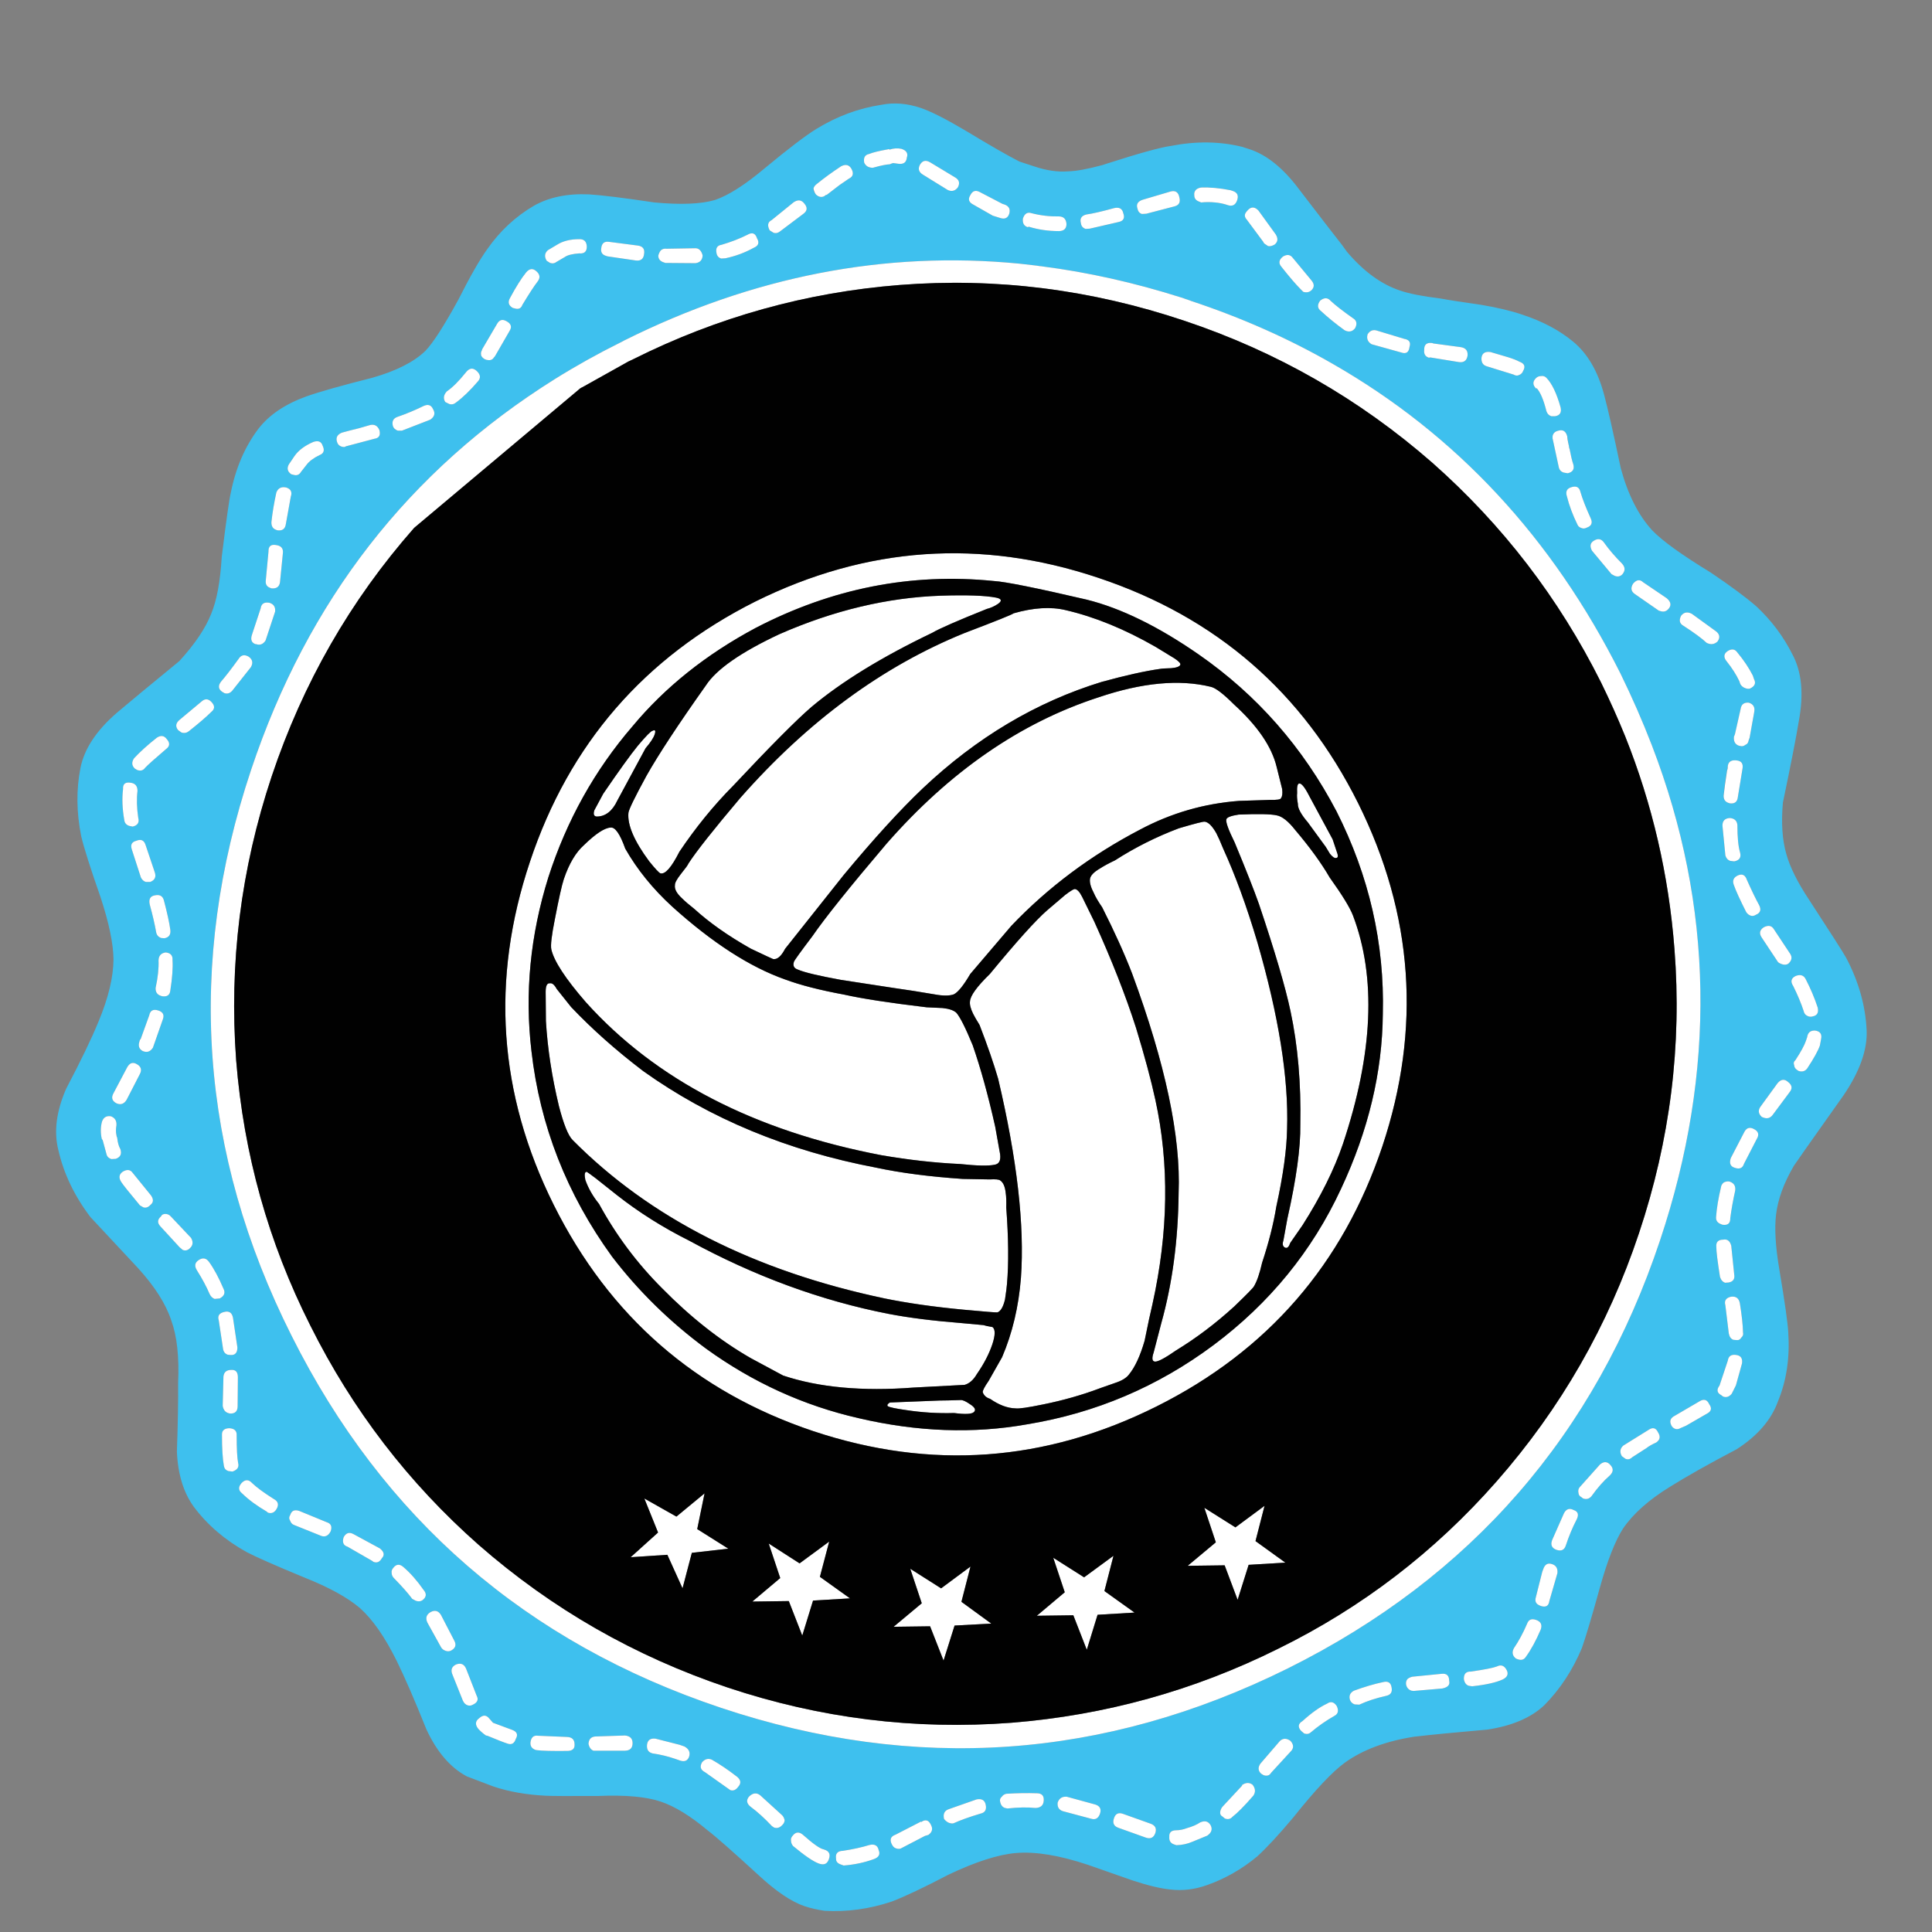 <?xml version="1.0" encoding="utf-8"?>
<!-- Generator: Adobe Illustrator 16.0.0, SVG Export Plug-In . SVG Version: 6.00 Build 0)  -->
<!DOCTYPE svg PUBLIC "-//W3C//DTD SVG 1.1//EN" "http://www.w3.org/Graphics/SVG/1.1/DTD/svg11.dtd">
<svg version="1.1" id="Layer_1" xmlns="http://www.w3.org/2000/svg" xmlns:xlink="http://www.w3.org/1999/xlink" x="0px" y="0px"
	 width="300px" height="300px" viewBox="0 0 300 300" enable-background="new 0 0 300 300" xml:space="preserve">
<rect x="0" y="0" width="300" height="300" fill="#808080" stroke="none"/>
<g>
	<path fill-rule="evenodd" clip-rule="evenodd" fill="#3EC0EE" d="M136.896,16.267c1.952-0.38,3.979-0.215,6.083,0.495
		c1.623,0.557,3.967,1.749,7.034,3.573c3.776,2.281,6.54,3.866,8.289,4.753l2.204,0.722c1.927,0.659,3.701,0.925,5.323,0.798
		c1.268-0.025,3.067-0.355,5.399-0.988c0.178-0.05,0.368-0.114,0.57-0.19c5.044-1.623,8.39-2.547,10.038-2.775
		c3.903-0.76,7.591-0.71,11.063,0.152l1.179,0.38c2.661,0.888,5.196,2.941,7.604,6.16c3.32,4.334,5.551,7.224,6.691,8.668
		c0.507,0.685,0.773,1.052,0.798,1.103c2.586,3.042,5.337,5.044,8.251,6.007c1.42,0.482,3.485,0.888,6.197,1.217
		c1.369,0.253,3.486,0.583,6.351,0.988c2.56,0.431,4.689,0.938,6.387,1.521c3.169,1.04,5.817,2.446,7.946,4.221
		c2.23,1.851,3.827,4.601,4.791,8.25c0.583,2.18,1.444,5.982,2.585,11.406c1.116,4.106,2.751,7.325,4.905,9.657
		c1.571,1.623,4.601,3.802,9.087,6.54c3.118,2.104,5.475,3.854,7.072,5.247c2.332,2.179,4.194,4.665,5.589,7.452
		c1.445,2.688,1.773,6.134,0.988,10.342c-0.405,2.484-1.229,6.704-2.472,12.661c-0.278,3.143-0.101,5.805,0.532,7.984
		c0.559,2.027,1.736,4.398,3.537,7.11c3.422,5.247,5.348,8.263,5.778,9.048c1.927,3.676,2.979,7.414,3.156,11.217
		c0.127,3.016-1.065,6.375-3.574,10.076c-5.12,7.223-7.693,10.873-7.719,10.949c-1.571,2.688-2.496,5.223-2.774,7.605
		c-0.254,2.129-0.09,4.928,0.493,8.402c0.862,5.119,1.331,8.428,1.407,9.922c0.254,3.904-0.279,7.453-1.597,10.646
		c-1.039,2.891-3.181,5.373-6.426,7.453c-4.334,2.281-7.756,4.207-10.266,5.779c-3.32,2.027-5.779,4.207-7.376,6.539
		c-1.242,1.951-2.446,5.031-3.612,9.24c-1.242,4.484-2.167,7.59-2.775,9.314c-1.444,3.447-3.396,6.412-5.855,8.896
		c-2.053,1.926-4.993,3.182-8.82,3.764c-4.715,0.406-8.505,0.773-11.369,1.104c-4.385,0.684-7.972,2.027-10.759,4.029
		c-1.927,1.395-4.588,4.221-7.984,8.479c-2.206,2.637-4.082,4.664-5.628,6.084c-2.382,1.977-4.98,3.459-7.794,4.449
		c-1.901,0.684-3.803,0.912-5.703,0.684c-1.521-0.152-3.473-0.621-5.855-1.406l-6.958-2.434c-4.411-1.471-8.124-2.08-11.141-1.826
		c-2.762,0.229-6.273,1.357-10.531,3.385c-3.727,1.951-6.641,3.334-8.745,4.145c-3.473,1.166-6.958,1.646-10.456,1.445
		c-1.166-0.178-2.167-0.406-3.003-0.686l-0.115-0.037c-2.028-0.686-4.41-2.295-7.147-4.83c-4.005-3.676-6.641-5.994-7.909-6.957
		c-2.661-2.23-5.082-3.713-7.262-4.449c-2.256-0.76-5.5-1.051-9.733-0.873c-4.537,0.023-7.25,0.012-8.137-0.039
		c-3.016-0.152-5.728-0.633-8.136-1.443l-4.106-1.561c-2.56-1.369-4.651-3.801-6.273-7.299c-1.8-4.488-3.333-8.023-4.601-10.609
		c-1.825-3.699-3.726-6.438-5.704-8.211c-1.926-1.648-4.803-3.232-8.63-4.754c-4.537-1.875-7.528-3.193-8.973-3.953
		c-3.346-1.85-6.083-4.195-8.212-7.035c-1.597-2.205-2.471-5.057-2.624-8.555c0.152-4.41,0.216-7.971,0.19-10.684
		c0.178-4.057-0.177-7.287-1.064-9.695c-0.836-2.561-2.56-5.271-5.17-8.137c-4.385-4.689-6.844-7.326-7.376-7.908
		c-2.484-3.27-4.145-6.73-4.98-10.379c-0.735-2.865-0.33-6.059,1.216-9.582c2.256-4.283,3.929-7.756,5.019-10.418
		c1.521-3.648,2.294-6.855,2.32-9.619c-0.025-2.458-0.697-5.691-2.016-9.696c-1.571-4.485-2.572-7.642-3.003-9.467
		c-0.735-3.7-0.773-7.225-0.114-10.569c0.583-2.966,2.471-5.83,5.665-8.593c1.825-1.546,5.057-4.221,9.696-8.023
		c2.408-2.636,4.056-5.082,4.942-7.337c0.862-2.053,1.407-4.994,1.635-8.821c0.709-5.753,1.179-9.075,1.407-9.961
		c0.76-3.853,2.192-7.173,4.296-9.961c1.673-2.155,4.157-3.828,7.452-5.019c2.002-0.709,5.412-1.673,10.228-2.89
		c3.726-1.065,6.476-2.459,8.25-4.182c1.191-1.242,2.902-3.903,5.133-7.985c1.8-3.574,3.295-6.184,4.486-7.832
		c1.952-2.789,4.347-5.019,7.187-6.691c2.357-1.344,5.221-1.94,8.592-1.788c2.028,0.127,5.412,0.545,10.152,1.255
		c4.105,0.38,7.236,0.253,9.391-0.38c2.104-0.71,4.689-2.358,7.757-4.943c3.675-3.042,6.336-5.07,7.984-6.083
		C129.963,18.053,133.346,16.799,136.896,16.267z M155.943,31.741l-0.266-0.076l-3.574-1.863c-0.633-0.329-1.115-0.152-1.444,0.533
		c-0.38,0.608-0.215,1.09,0.494,1.445l3.004,1.711l1.103,0.342c0.735,0.254,1.217,0.05,1.444-0.608
		C156.933,32.489,156.679,31.995,155.943,31.741z M160.202,33.11c-0.659-0.229-1.115,0.05-1.368,0.836
		c-0.076,0.71,0.177,1.153,0.761,1.331l0.151-0.076c1.47,0.456,3.041,0.684,4.715,0.684c0.76-0.025,1.141-0.393,1.141-1.103
		c-0.051-0.761-0.431-1.153-1.141-1.179C162.991,33.63,161.571,33.465,160.202,33.11z M144.424,25.202
		c-0.685-0.406-1.217-0.266-1.598,0.418c-0.304,0.608-0.151,1.103,0.457,1.483l3.878,2.396l0.19,0.076
		c0.532,0.177,0.988,0.025,1.368-0.456c0.38-0.685,0.229-1.217-0.456-1.598L144.424,25.202z M138.15,23.225l-0.152-0.076
		l-0.114,0.038c-1.419,0.254-2.395,0.495-2.927,0.723c-0.66,0.127-0.913,0.583-0.761,1.369c0.178,0.355,0.431,0.583,0.761,0.685
		c0.33,0.101,0.583,0.114,0.76,0.038c1.09-0.304,1.914-0.469,2.471-0.494l0.152-0.076l0.342-0.114l0.836,0.114
		c0.786,0.102,1.216-0.215,1.293-0.951c0.228-0.659-0.051-1.115-0.837-1.369C139.367,22.984,138.758,23.021,138.15,23.225z
		 M160.963,41.246l-2.661-0.304c-20.912-2.028-41.38,1.952-61.404,11.939c-0.102,0.05-0.19,0.101-0.267,0.151
		c-0.076,0.025-0.151,0.064-0.228,0.114c-3.574,1.775-6.983,3.676-10.228,5.703c-22.686,14.194-38.414,34.422-47.184,60.682
		c-10.088,30.189-7.997,59.478,6.273,87.867c14.22,28.414,36.45,47.678,66.689,57.791c30.164,10.064,59.503,8.023,88.019-6.121
		c28.465-14.168,47.729-36.322,57.792-66.459c8.77-26.26,8.352-51.875-1.255-76.842c-1.444-3.751-3.08-7.489-4.904-11.216
		c-10.57-21.038-25.462-37.057-44.675-48.058c-6.793-3.904-14.132-7.161-22.015-9.772c-0.102-0.05-0.202-0.088-0.305-0.113
		c-0.101-0.025-0.202-0.064-0.304-0.115c-0.127-0.025-0.241-0.063-0.342-0.114c-0.102-0.025-0.203-0.063-0.305-0.113
		c-0.101-0.026-0.19-0.051-0.266-0.077c-7.275-2.307-14.474-3.916-21.597-4.829c-0.034-0.007-0.066-0.013-0.095-0.019
		C161.454,41.3,161.207,41.269,160.963,41.246z M126.326,29.231c-0.051,0.279,0.051,0.57,0.304,0.875
		c0.127,0.177,0.317,0.317,0.57,0.418c0.38,0.126,0.735,0.038,1.065-0.266c0,0.025,0.013,0.025,0.038,0c0.025,0,0.05,0,0.076,0
		c0.76-0.584,1.42-1.09,1.978-1.521l1.444-0.989c0.66-0.304,0.799-0.811,0.419-1.521c-0.355-0.634-0.888-0.772-1.597-0.418
		c-1.419,0.938-2.674,1.851-3.765,2.738C126.579,28.75,126.402,28.979,126.326,29.231z M112.029,38.014
		c-0.684,0.102-0.937,0.545-0.76,1.331c0.076,0.405,0.317,0.672,0.723,0.799l0.646-0.039c1.571-0.33,3.042-0.874,4.411-1.634
		c0.735-0.305,0.899-0.798,0.494-1.483c-0.253-0.786-0.747-0.963-1.482-0.533C114.843,37.064,113.5,37.583,112.029,38.014z
		 M108,40.866c0.709-0.101,1.077-0.506,1.103-1.216c-0.203-0.76-0.596-1.128-1.179-1.103l-4.41,0.077
		c-0.38-0.051-0.685,0.038-0.913,0.266c-0.177,0.228-0.305,0.495-0.38,0.798c0,0.532,0.291,0.887,0.874,1.065l0.229,0.076
		L108,40.866z M93.361,38.547c-0.101,0.608,0.14,1.001,0.722,1.178l0.228,0.077l4.411,0.646c0.786,0.102,1.217-0.241,1.292-1.026
		c0.127-0.76-0.203-1.192-0.988-1.292l-4.41-0.57C93.856,37.432,93.438,37.761,93.361,38.547z M83.248,42.083
		c-0.532-0.457-1.052-0.38-1.559,0.228c-0.735,0.913-1.572,2.243-2.51,3.992c-0.354,0.634-0.203,1.141,0.457,1.521l0.19,0.038
		c0.659,0.228,1.09,0.051,1.293-0.532c1.039-1.723,1.825-2.927,2.357-3.612C83.932,43.135,83.856,42.59,83.248,42.083z
		 M84.882,40.486l0.533,0.342c0.38,0.127,0.709,0.077,0.988-0.152l1.293-0.76c0.431-0.304,1.178-0.494,2.243-0.57
		c0.812,0.076,1.204-0.291,1.178-1.102c-0.05-0.76-0.443-1.129-1.178-1.103c-1.394,0-2.547,0.292-3.46,0.874l-1.407,0.837
		C84.566,39.307,84.502,39.852,84.882,40.486z M199.212,39.84c-0.634,0.506-0.71,1.04-0.228,1.596
		c1.241,1.572,2.243,2.738,3.004,3.499l0.38,0.38c0.481,0.152,0.899,0.076,1.254-0.228c0.482-0.457,0.495-0.964,0.038-1.521
		l-2.928-3.536C200.353,39.523,199.846,39.459,199.212,39.84z M193.813,32.578c-0.152,0.152-0.279,0.304-0.38,0.456
		c-0.229,0.355-0.165,0.723,0.189,1.103l2.51,3.384l0.152,0.266l0.607,0.418c0.278,0.076,0.621,0,1.026-0.228
		c0.508-0.406,0.57-0.925,0.19-1.559l-2.699-3.727C194.853,32.109,194.319,32.071,193.813,32.578z M190.43,31.779l0.228,0.076
		c0.71,0.228,1.191-0.025,1.445-0.761c0.253-0.735,0.025-1.216-0.685-1.445l-0.343-0.114c-1.698-0.33-3.219-0.469-4.563-0.418
		c-0.329,0.05-0.596,0.165-0.798,0.341c-0.229,0.254-0.317,0.533-0.267,0.837v0.038c0,0.481,0.267,0.811,0.799,0.988l0.266,0.114
		c0.735-0.076,1.458-0.076,2.168,0C189.264,31.488,189.847,31.601,190.43,31.779z M174.423,33.11
		c-0.152-0.71-0.622-0.976-1.407-0.799c-1.927,0.533-3.359,0.862-4.296,0.989c-0.786,0.177-1.078,0.633-0.875,1.369
		c0.051,0.431,0.291,0.723,0.723,0.874l0.646-0.038l4.449-1.026C174.448,34.327,174.701,33.871,174.423,33.11z M177.426,31.019
		c-0.761,0.253-1.026,0.71-0.799,1.369c0.077,0.431,0.305,0.709,0.686,0.836l0.684-0.038l4.372-1.141
		c0.71-0.178,0.964-0.646,0.761-1.407c-0.151-0.786-0.596-1.09-1.331-0.913L177.426,31.019z M124.767,33.186
		c0.609-0.456,0.646-0.988,0.114-1.597c-0.431-0.559-0.976-0.621-1.635-0.19l-3.422,2.775c-0.608,0.305-0.709,0.837-0.304,1.597
		l0.608,0.38c0.33,0.101,0.646,0.038,0.951-0.19L124.767,33.186z M73.97,57.557c-0.558-0.482-1.089-0.405-1.596,0.228
		c-1.116,1.395-2.104,2.383-2.966,2.966c-0.532,0.558-0.621,1.115-0.266,1.673l0.608,0.304c0.38,0.127,0.735,0.051,1.065-0.228
		c1.064-0.786,2.205-1.888,3.422-3.308C74.693,58.66,74.604,58.115,73.97,57.557z M78.647,49.877
		c-0.609-0.355-1.09-0.228-1.445,0.38l-2.319,3.954c-0.025,0.076-0.05,0.151-0.076,0.228l-0.076,0.152
		c-0.051,0.177-0.063,0.316-0.038,0.418c0.025,0.05,0.025,0.088,0,0.114c0.076,0.254,0.266,0.469,0.57,0.646l0.304,0.114h0.038
		c0.102,0.025,0.19,0.039,0.266,0.039c0.279,0.025,0.52-0.064,0.723-0.267c0-0.025,0.012-0.05,0.038-0.076
		c0.076-0.077,0.152-0.165,0.229-0.267l2.281-3.954C79.521,50.751,79.357,50.258,78.647,49.877z M25,188.883
		c-0.558,0.48-0.596,0.988-0.114,1.52l3.004,3.271l0.494,0.418c0.405,0.152,0.773,0.063,1.103-0.268
		c0.482-0.43,0.545-0.963,0.19-1.596l-3.156-3.346c-0.203-0.229-0.456-0.355-0.76-0.381C25.379,188.477,25.126,188.604,25,188.883z
		 M20.627,182.152c-0.38-0.559-0.912-0.621-1.597-0.189c-0.558,0.406-0.621,0.938-0.19,1.596c0.279,0.432,1.242,1.637,2.89,3.613
		l0.532,0.305c0.38,0.125,0.748,0,1.103-0.381c0.482-0.381,0.507-0.875,0.076-1.482L20.627,182.152z M17.205,173.332
		c-0.685-0.102-1.141,0.178-1.369,0.836c-0.229,0.836-0.241,1.723-0.038,2.662l0.152,0.229l0.608,2.242
		c0.076,0.305,0.317,0.533,0.723,0.684l0.684-0.037c0.735-0.254,0.976-0.76,0.723-1.521c-0.253-0.43-0.418-1.025-0.494-1.785
		l-0.076-0.152l-0.038-0.229c-0.101-0.432-0.101-0.939,0-1.521C18.13,174.029,17.839,173.559,17.205,173.332z M21.235,165.234
		c-0.608-0.355-1.103-0.191-1.483,0.492l-2.129,4.031c-0.38,0.684-0.229,1.205,0.456,1.559l0.19,0.076
		c0.583,0.178,1.052-0.037,1.407-0.646l2.015-3.916C22.072,166.145,21.92,165.613,21.235,165.234z M25.303,158.238
		c0.229-0.66-0.012-1.104-0.722-1.332c-0.786-0.252-1.254,0-1.407,0.762l-1.331,3.688l-0.114,0.113l-0.076,0.266
		c-0.228,0.686-0.05,1.18,0.533,1.484l0.114,0.037c0.583,0.203,1.064,0.014,1.445-0.57L25.303,158.238z M24.619,149.113
		c0.051,1.242-0.102,2.674-0.457,4.295c-0.025,0.635,0.241,1.039,0.799,1.217l0.228,0.076c0.76,0.102,1.179-0.189,1.254-0.873
		c0.305-1.953,0.418-3.537,0.342-4.754c0.051-0.709-0.304-1.102-1.064-1.18C25.012,147.996,24.645,148.402,24.619,149.113z
		 M24.011,139.037c-0.684,0.127-0.938,0.596-0.76,1.406c0.457,1.674,0.786,3.094,0.988,4.259c0.076,0.481,0.342,0.799,0.799,0.951
		l0.494,0.038c0.709-0.127,1.014-0.57,0.912-1.331c-0.152-1.09-0.481-2.599-0.988-4.524
		C25.278,139.125,24.796,138.859,24.011,139.037z M21.159,130.558c-0.709,0.177-0.938,0.633-0.684,1.368l1.406,4.335
		c0.178,0.354,0.431,0.583,0.761,0.685h0.685c0.735-0.278,0.963-0.799,0.684-1.559l-1.407-4.183
		C22.376,130.469,21.894,130.254,21.159,130.558z M20.323,121.547c-0.862-0.152-1.267,0.178-1.217,0.988
		c-0.177,1.445-0.114,3.042,0.19,4.79c0.051,0.457,0.304,0.761,0.76,0.913l0.532,0.114c0.786-0.178,1.077-0.634,0.875-1.369
		c-0.228-1.546-0.266-2.94-0.114-4.183C21.35,122.066,21.007,121.649,20.323,121.547z M42.832,84.629
		c-0.786-0.127-1.167,0.215-1.141,1.026l-0.418,4.448c-0.076,0.609,0.152,1.001,0.685,1.18l0.19,0.076
		c0.786,0.076,1.229-0.241,1.331-0.951l0.456-4.601C43.984,85.123,43.617,84.73,42.832,84.629z M32.832,109
		c-0.482-0.508-0.976-0.545-1.483-0.114l-3.46,2.889c-0.608,0.508-0.685,1.04-0.229,1.598l0.533,0.38
		c0.405,0.127,0.773,0.063,1.102-0.189c1.572-1.242,2.738-2.244,3.498-3.004C33.377,110.103,33.39,109.583,32.832,109z
		 M38.611,101.966c-0.659-0.38-1.179-0.267-1.559,0.343c-1.116,1.546-2.015,2.712-2.7,3.497c-0.507,0.635-0.469,1.166,0.114,1.597
		l0.38,0.229c0.457,0.151,0.862,0.025,1.217-0.38l2.89-3.65C39.333,102.942,39.219,102.397,38.611,101.966z M24.353,114.551
		c-1.419,1.115-2.598,2.18-3.536,3.193c-0.405,0.608-0.367,1.141,0.114,1.597l0.38,0.229c0.533,0.178,0.938,0.063,1.217-0.342
		c0.431-0.457,1.508-1.42,3.232-2.891c0.634-0.455,0.672-0.988,0.114-1.596C25.468,114.208,24.961,114.146,24.353,114.551z
		 M40.474,94.476l-1.331,4.031c-0.279,0.786-0.101,1.292,0.533,1.521h0.114c0.583,0.201,1.064,0.012,1.445-0.57l1.483-4.487
		c0.076-0.71-0.215-1.166-0.875-1.369C41.032,93.449,40.575,93.741,40.474,94.476z M67.241,63.527
		c-0.279-0.634-0.761-0.799-1.445-0.495c-1.343,0.659-2.712,1.229-4.106,1.711c-0.634,0.228-0.861,0.696-0.684,1.406
		c0.102,0.33,0.355,0.57,0.76,0.723h0.646l4.41-1.711C67.481,64.706,67.621,64.161,67.241,63.527z M44.428,75.694
		c-0.76-0.152-1.268,0.114-1.521,0.798c-0.354,1.623-0.608,3.144-0.76,4.563c-0.025,0.633,0.215,1.039,0.722,1.216l0.229,0.077
		c0.76,0.101,1.191-0.229,1.292-0.989l0.76-4.22C45.404,76.404,45.164,75.922,44.428,75.694z M50.093,69.192
		c-0.203-0.634-0.685-0.824-1.445-0.57c-1.343,0.583-2.319,1.319-2.928,2.205l-0.875,1.293c-0.33,0.608-0.203,1.115,0.38,1.521
		l0.304,0.076c0.532,0.178,0.938,0.026,1.217-0.456l0.836-1.065c0.405-0.558,1.077-1.064,2.015-1.521
		C50.283,70.421,50.448,69.927,50.093,69.192z M54.39,66.834l-1.292,0.342c-0.685,0.279-0.951,0.723-0.799,1.331
		c0.102,0.431,0.342,0.709,0.723,0.836c0.33,0.102,0.558,0.088,0.684-0.038l4.449-1.179c0.71-0.102,0.963-0.545,0.76-1.331
		c-0.279-0.685-0.76-0.951-1.445-0.798C56.126,66.404,55.1,66.683,54.39,66.834z M238.563,60.371l0.038-0.114
		c0.583,0.634,1.09,1.825,1.521,3.574c0.127,0.406,0.38,0.672,0.76,0.798h0.608c0.735-0.126,1.015-0.582,0.837-1.368
		c-0.608-2.18-1.344-3.714-2.205-4.601c-0.229-0.228-0.494-0.316-0.799-0.266c-0.305,0-0.558,0.088-0.761,0.266
		C237.956,59.218,237.956,59.788,238.563,60.371z M227.88,55.238c0.076-0.76-0.267-1.205-1.026-1.331l-4.259-0.57l-0.228-0.076
		c-0.837-0.102-1.242,0.253-1.217,1.064c-0.076,0.633,0.164,1.039,0.722,1.217l0.229-0.039l4.449,0.723
		C227.31,56.328,227.753,55.999,227.88,55.238z M230.047,55.542c-0.051,0.71,0.216,1.153,0.799,1.331l4.182,1.292
		c0.305,0.178,0.584,0.204,0.837,0.077c0.329-0.127,0.545-0.342,0.646-0.647c0.405-0.684,0.202-1.166-0.608-1.444
		c-0.354-0.203-0.938-0.432-1.749-0.685l-2.699-0.798C230.617,54.542,230.148,54.833,230.047,55.542z M243.354,67.747
		c-0.203-0.786-0.659-1.077-1.369-0.875c-0.558,0.127-0.861,0.443-0.912,0.951c0,0.027,0,0.064,0,0.114
		c0,0.102,0.013,0.19,0.038,0.266l0.95,4.411c0.102,0.38,0.343,0.634,0.723,0.76l0.646,0.114c0.786-0.177,1.077-0.634,0.874-1.369
		c-0.202-0.608-0.393-1.394-0.57-2.357c-0.025-0.076-0.051-0.152-0.075-0.228c-0.022-0.121-0.041-0.242-0.058-0.361
		C243.517,68.738,243.434,68.263,243.354,67.747z M250.236,89.153l0.494,0.267c0.456,0.177,0.85,0.102,1.179-0.228
		c0.481-0.559,0.47-1.115-0.038-1.673c-1.09-1.09-2.016-2.167-2.775-3.231c-0.431-0.634-0.977-0.735-1.635-0.305
		c-0.532,0.33-0.621,0.837-0.267,1.521L250.236,89.153z M255.141,90.408c-0.507-0.481-1.026-0.405-1.559,0.228
		c-0.405,0.659-0.317,1.192,0.266,1.597l3.727,2.585l0.266,0.077c0.533,0.177,0.977,0.025,1.331-0.457
		c0.38-0.507,0.254-1.026-0.38-1.559C256.51,91.333,255.293,90.509,255.141,90.408z M208.793,51.284l0.267,0.115
		c0.558,0.177,1.014,0.025,1.369-0.457c0.354-0.684,0.228-1.204-0.381-1.559c-1.546-1.089-2.687-1.977-3.422-2.662
		c-0.456-0.532-1.001-0.544-1.635-0.038c-0.481,0.659-0.431,1.205,0.152,1.635C206.208,49.307,207.425,50.295,208.793,51.284z
		 M213.888,51.36c-0.633-0.229-1.141-0.05-1.521,0.532c-0.203,0.659,0,1.179,0.608,1.56l4.639,1.292
		c0.735,0.254,1.153-0.038,1.254-0.874c0.229-0.71-0.05-1.128-0.836-1.255L213.888,51.36z M245.407,76.378
		c-0.177-0.734-0.646-0.976-1.406-0.723c-0.71,0.204-0.938,0.685-0.685,1.445c0.355,1.42,0.9,2.877,1.636,4.373
		c0.101,0.254,0.315,0.431,0.646,0.533c0.253,0.102,0.52,0.076,0.799-0.077c0.734-0.253,0.938-0.735,0.607-1.444
		C246.244,78.812,245.712,77.443,245.407,76.378z M268.296,118.923c-0.354,1.952-0.57,3.486-0.646,4.601
		c-0.025,0.583,0.215,0.963,0.722,1.141l0.229,0.076c0.761,0.102,1.179-0.229,1.255-0.989l0.722-4.41
		c0.127-0.734-0.151-1.153-0.836-1.254C268.88,117.96,268.397,118.239,268.296,118.923z M270.121,115.806
		c0.33,0.126,0.634,0.076,0.913-0.152c0.278-0.102,0.443-0.33,0.493-0.685l0.152-0.418l0.723-4.03
		c0.127-0.71-0.152-1.179-0.836-1.407c-0.761-0.076-1.191,0.267-1.293,1.027l-0.875,3.878l-0.152,0.38
		c-0.075,0.735,0.19,1.204,0.8,1.407H270.121z M269.779,101.32c-0.381-0.558-0.899-0.621-1.559-0.19
		c-0.583,0.431-0.608,0.964-0.076,1.598c0.811,1.014,1.457,2.027,1.939,3.041l0.151,0.456c0.177,0.305,0.443,0.521,0.799,0.647
		c0.304,0.101,0.545,0.113,0.723,0.037c0.735-0.354,0.937-0.837,0.608-1.444l-0.19-0.57
		C271.566,103.703,270.768,102.51,269.779,101.32z M261.034,95.616c-0.354,0.71-0.228,1.23,0.38,1.559
		c1.648,1.064,2.852,1.952,3.612,2.662l0.305,0.113c0.507,0.152,0.963,0.038,1.368-0.342c0.431-0.608,0.343-1.141-0.266-1.597
		l-3.727-2.7C262.022,94.958,261.466,95.06,261.034,95.616z M248.449,227.398l-3.156,3.535c-0.202,0.229-0.266,0.52-0.189,0.875
		c0.025,0.303,0.164,0.52,0.419,0.646l0.304,0.227c0.507,0.18,0.938,0.064,1.292-0.342c0.938-1.318,1.889-2.395,2.852-3.23
		c0.559-0.533,0.596-1.064,0.115-1.598C249.603,226.928,249.058,226.891,248.449,227.398z M257.194,223.977
		c0.583-0.406,0.671-0.926,0.266-1.561c-0.329-0.709-0.823-0.836-1.482-0.379l-3.916,2.434c-0.508,0.455-0.583,1.002-0.229,1.635
		l0.57,0.418c0.381,0.152,0.723,0.076,1.026-0.229l2.244-1.445C255.978,224.598,256.484,224.307,257.194,223.977z M265.026,219.527
		c0.71-0.354,0.837-0.85,0.38-1.482c-0.328-0.736-0.849-0.875-1.559-0.418l-3.84,2.242c-0.634,0.33-0.798,0.811-0.494,1.445
		c0.127,0.279,0.342,0.469,0.646,0.57c0.253,0.076,0.531,0.025,0.836-0.152l0.799-0.342L265.026,219.527z M270.502,211.695
		c0.101-0.76-0.19-1.191-0.875-1.293c-0.786-0.127-1.229,0.164-1.331,0.875l-1.292,3.877c-0.482,0.635-0.394,1.129,0.266,1.484
		l0.305,0.227c0.507,0.178,0.95,0.027,1.331-0.455l0.646-1.293L270.502,211.695z M268.791,201.354
		c-0.786,0.178-1.078,0.621-0.875,1.33l0.532,4.373c0.102,0.531,0.343,0.861,0.723,0.988l0.456,0.039
		c0.329,0.049,0.584-0.076,0.76-0.381c0.255-0.229,0.343-0.494,0.268-0.799c-0.025-1.166-0.19-2.688-0.495-4.563
		C270.007,201.582,269.551,201.252,268.791,201.354z M267.574,192.494c-0.785,0-1.141,0.381-1.064,1.141
		c0,0.686,0.189,2.23,0.57,4.639c0.151,0.482,0.418,0.785,0.798,0.912l0.532-0.037c0.71-0.127,1.001-0.545,0.875-1.256l-0.457-4.447
		C268.626,192.684,268.208,192.367,267.574,192.494z M268.601,183.484c-0.253-0.078-0.558-0.039-0.913,0.113
		c-0.278,0.229-0.431,0.482-0.456,0.76c-0.405,1.699-0.659,3.232-0.76,4.602c-0.052,0.557,0.215,0.938,0.798,1.141l0.19,0.076
		c0.836,0.127,1.241-0.217,1.216-1.027c0.178-1.369,0.432-2.787,0.761-4.258C269.538,184.18,269.26,183.711,268.601,183.484z
		 M268.753,179.834c-0.253,0.785-0.063,1.279,0.57,1.482l0.113,0.037c0.71,0.229,1.166,0.014,1.369-0.646l1.978-3.84
		c0.405-0.658,0.279-1.166-0.381-1.52c-0.659-0.381-1.166-0.254-1.521,0.379L268.753,179.834z M277.649,168.008
		c-0.558-0.506-1.103-0.443-1.635,0.191l-2.624,3.611c-0.431,0.584-0.367,1.129,0.19,1.635l0.305,0.113
		c0.532,0.18,0.976,0.051,1.331-0.379l2.661-3.574C278.359,169.021,278.283,168.49,277.649,168.008z M282.782,161.316
		c0.152-0.76-0.164-1.191-0.95-1.293c-0.71-0.025-1.115,0.318-1.217,1.027l-0.19,0.57c-0.228,0.684-0.772,1.686-1.635,3.004
		c-0.254,0.203-0.316,0.469-0.189,0.799c0.025,0.303,0.177,0.545,0.456,0.721l0.228,0.152c0.558,0.178,1.002,0.053,1.331-0.379
		c1.039-1.572,1.698-2.764,1.978-3.574L282.782,161.316z M278.828,151.547c-0.71,0.354-0.837,0.873-0.38,1.559
		c0.684,1.367,1.229,2.674,1.635,3.914c0.076,0.381,0.316,0.648,0.722,0.801c0.254,0.074,0.482,0.074,0.686,0
		c0.684-0.127,0.938-0.584,0.76-1.371c-0.481-1.469-1.103-2.939-1.863-4.41C280.083,151.432,279.563,151.268,278.828,151.547z
		 M275.444,144.284c-0.33-0.558-0.85-0.659-1.559-0.304c-0.659,0.431-0.761,0.976-0.305,1.634l2.472,3.726
		c0.076,0.127,0.292,0.254,0.646,0.381c0.38,0.127,0.709,0.102,0.988-0.076c0.532-0.482,0.634-0.988,0.304-1.52L275.444,144.284z
		 M269.894,135.918c-0.685,0.305-0.913,0.786-0.685,1.445c0.329,0.938,0.976,2.357,1.938,4.258c0.178,0.279,0.419,0.47,0.723,0.57
		c0.253,0.077,0.52,0.025,0.799-0.151c0.685-0.279,0.849-0.773,0.494-1.482c-0.507-0.913-1.141-2.219-1.901-3.917
		C271.009,135.88,270.552,135.64,269.894,135.918z M269.779,128.086c-0.076-0.658-0.469-1.014-1.179-1.064
		c-0.761,0.051-1.141,0.443-1.141,1.179l0.456,4.639c0.127,0.432,0.38,0.71,0.76,0.837l0.609,0.075
		c0.811-0.152,1.115-0.607,0.912-1.368C269.919,131.445,269.779,130.013,269.779,128.086z M232.442,258.766
		c-0.583,0.229-1.938,0.494-4.068,0.799c-0.735-0.027-1.09,0.367-1.064,1.178c0.102,0.559,0.355,0.9,0.761,1.025l0.532,0.078
		c2.129-0.229,3.713-0.584,4.753-1.066c0.709-0.354,0.912-0.836,0.608-1.443C233.583,258.625,233.076,258.436,232.442,258.766z
		 M239.248,253.023c0.254-0.734,0.013-1.229-0.722-1.482c-0.71-0.254-1.179-0.051-1.407,0.609c-0.608,1.418-1.293,2.686-2.053,3.801
		c-0.33,0.635-0.216,1.166,0.342,1.598l0.304,0.113c0.533,0.178,0.938,0.051,1.217-0.379
		C237.74,256.168,238.514,254.748,239.248,253.023z M241.834,244.279c0.076-0.736-0.203-1.205-0.837-1.406
		c-0.659-0.229-1.115,0.037-1.368,0.797l-0.152,0.418l-0.988,3.918c-0.204,0.658,0.025,1.102,0.684,1.33l0.076,0.037
		c0.786,0.254,1.229,0,1.331-0.76L241.834,244.279z M242.86,234.963l-1.863,4.221c-0.253,0.736-0.013,1.23,0.723,1.482
		c0.709,0.23,1.179,0.014,1.406-0.645c0.481-1.471,1.04-2.814,1.674-4.031c0.405-0.785,0.253-1.293-0.457-1.52
		C243.709,234.141,243.216,234.305,242.86,234.963z M219.287,260.361c-0.304,0.076-0.558,0.203-0.76,0.381
		c-0.178,0.254-0.241,0.533-0.19,0.836c0.101,0.482,0.38,0.799,0.836,0.951l0.343,0.039l4.448-0.381
		c0.862-0.178,1.217-0.57,1.064-1.18c0-0.811-0.38-1.178-1.141-1.102L219.287,260.361z M211.074,264.697
		c1.192-0.559,2.586-1.014,4.183-1.369c0.685-0.152,0.964-0.57,0.837-1.256c-0.102-0.785-0.545-1.076-1.331-0.875
		c-1.343,0.279-2.852,0.723-4.524,1.332c-0.608,0.33-0.812,0.811-0.608,1.445c0.127,0.33,0.367,0.557,0.723,0.684L211.074,264.697z
		 M206.056,264.545c-1.141,0.531-2.408,1.432-3.802,2.699c-0.685,0.406-0.761,0.912-0.229,1.52l0.494,0.418
		c0.405,0.129,0.748,0.064,1.027-0.189c1.141-0.963,2.356-1.813,3.649-2.547c0.583-0.305,0.71-0.811,0.38-1.521
		C207.146,264.266,206.639,264.139,206.056,264.545z M197.387,275.266l3.004-3.27c0.532-0.508,0.532-1.064,0-1.672
		c-0.608-0.432-1.153-0.432-1.635,0l-3.041,3.535c-0.406,0.584-0.368,1.104,0.113,1.559l0.38,0.229
		C196.74,275.824,197.134,275.697,197.387,275.266z M136.439,287.281c-0.152-0.709-0.622-0.977-1.407-0.799
		c-1.242,0.381-2.623,0.684-4.144,0.912c-0.837,0.025-1.192,0.432-1.065,1.217c-0.025,0.432,0.228,0.736,0.76,0.912l0.418,0.152
		c1.648-0.127,3.207-0.455,4.677-0.988C136.465,288.408,136.718,287.939,136.439,287.281z M139.063,284.885
		c-0.735,0.254-0.938,0.736-0.609,1.445c0.177,0.381,0.405,0.609,0.685,0.686c0.355,0.127,0.66,0.102,0.913-0.076l3.574-1.863
		l0.532-0.152c0.608-0.432,0.735-0.963,0.38-1.598c-0.354-0.734-0.861-0.861-1.521-0.379l0.038-0.115L139.063,284.885z
		 M152.256,281.615c0.71-0.152,0.976-0.621,0.799-1.406c-0.152-0.684-0.621-0.951-1.407-0.799l-4.334,1.521
		c-0.659,0.229-0.9,0.734-0.723,1.52c0.253,0.305,0.52,0.508,0.798,0.609c0.33,0.102,0.57,0.113,0.723,0.039
		C149.1,282.643,150.481,282.148,152.256,281.615z M155.298,279.752c0.101,0.533,0.354,0.861,0.76,0.988l0.381,0.078
		c1.673-0.18,3.117-0.205,4.334-0.078c0.812-0.023,1.242-0.393,1.293-1.102c0.076-0.785-0.279-1.18-1.064-1.18
		c-1.521-0.049-3.104-0.023-4.753,0.078c-0.305,0.074-0.532,0.227-0.685,0.455C155.311,279.195,155.222,279.449,155.298,279.752z
		 M173.662,283.82l4.258,1.521c0.735,0.254,1.23,0.014,1.483-0.723c0.228-0.709-0.025-1.191-0.761-1.445l-4.259-1.52
		c-0.709-0.254-1.179-0.025-1.406,0.684C172.725,283.074,172.952,283.568,173.662,283.82z M170.811,281.615
		c0.228-0.709-0.014-1.178-0.723-1.406l-4.449-1.217c-0.709-0.051-1.178,0.254-1.406,0.912c-0.075,0.686,0.19,1.129,0.799,1.332
		l4.41,1.178C170.101,282.617,170.557,282.35,170.811,281.615z M184.346,283.859c-0.608,0.229-1.166,0.342-1.673,0.342
		c-0.786,0-1.153,0.342-1.103,1.027c-0.051,0.607,0.202,1,0.76,1.178l0.343,0.115c0.888-0.025,1.711-0.205,2.472-0.533l2.318-0.951
		c0.66-0.455,0.837-0.988,0.533-1.596c-0.355-0.635-0.9-0.787-1.636-0.457C185.829,283.34,185.157,283.631,184.346,283.859z
		 M194.497,277.129c-0.507-0.381-1.063-0.354-1.673,0.076l0.076,0.039l-3.041,3.27c-0.203,0.227-0.33,0.494-0.381,0.797
		c-0.051,0.355,0.051,0.598,0.304,0.723l0.419,0.344c0.481,0.178,0.874,0.088,1.179-0.268c0.761-0.582,1.838-1.672,3.231-3.27
		C194.992,278.283,194.954,277.713,194.497,277.129z M73.438,264.697c0.709-0.33,0.899-0.799,0.57-1.408l-1.635-4.182
		c-0.305-0.711-0.824-0.926-1.559-0.646c-0.634,0.305-0.837,0.785-0.608,1.445l1.673,4.182c0.177,0.381,0.431,0.621,0.76,0.723
		C72.919,264.887,73.185,264.85,73.438,264.697z M76.556,267.51l-0.57-0.646c-0.457-0.582-0.976-0.607-1.559-0.076
		c-0.634,0.457-0.685,1.014-0.152,1.674c0.329,0.355,0.722,0.697,1.179,1.025l0.228,0.039c1.521,0.633,2.561,1.039,3.118,1.217
		c0.634,0.229,1.064-0.014,1.292-0.723c0.38-0.658,0.19-1.129-0.57-1.408L76.556,267.51z M89.217,270.855
		c0-0.734-0.393-1.115-1.179-1.141l-4.486-0.189c-0.684-0.102-1.077,0.24-1.179,1.027c-0.051,0.582,0.216,0.975,0.798,1.178
		l0.229,0.037c0.76,0.102,2.319,0.141,4.677,0.115C88.888,271.883,89.268,271.541,89.217,270.855z M97.087,271.844
		c0.761-0.025,1.141-0.418,1.141-1.178c0-0.709-0.393-1.104-1.178-1.18l-4.601,0.152c-0.684,0.051-1.039,0.443-1.064,1.18
		c0.127,0.531,0.38,0.875,0.761,1.025H97.087z M107.011,272.756c0.203-0.658-0.038-1.178-0.723-1.559l-0.76-0.266l-3.726-0.949
		c-0.786-0.102-1.229,0.201-1.331,0.912c-0.077,0.709,0.165,1.152,0.722,1.33l0.114,0.039c1.216,0.176,2.382,0.455,3.498,0.836
		l0.761,0.266C106.301,273.619,106.783,273.416,107.011,272.756z M113.399,277.967c0.456,0.15,0.861-0.014,1.216-0.496
		c0.507-0.557,0.443-1.09-0.19-1.596c-1.343-1.039-2.636-1.914-3.877-2.623c-0.558-0.254-1.065-0.127-1.521,0.379
		c-0.406,0.686-0.254,1.205,0.456,1.559L113.399,277.967z M119.862,283.555l0.342,0.229c0.457,0.152,0.875,0.025,1.255-0.381
		c0.228-0.203,0.355-0.455,0.38-0.76c-0.076-0.33-0.203-0.584-0.38-0.762l-3.422-3.117c-0.558-0.432-1.128-0.367-1.711,0.191
		c-0.481,0.557-0.406,1.088,0.228,1.596C117.619,281.338,118.722,282.338,119.862,283.555z M122.828,285.799
		c0,0.303,0.102,0.582,0.304,0.836c1.825,1.521,3.169,2.434,4.03,2.738l0.114,0.037c0.735,0.229,1.216-0.025,1.444-0.76
		c0.253-0.736,0.013-1.217-0.723-1.445l-0.113-0.039c-0.558-0.1-1.635-0.861-3.232-2.281c-0.583-0.48-1.103-0.43-1.559,0.152
		C122.865,285.291,122.777,285.545,122.828,285.799z M69.978,256.332c0.71-0.355,0.913-0.85,0.609-1.482l-2.129-4.107
		c-0.406-0.633-0.938-0.771-1.597-0.418c-0.659,0.381-0.824,0.926-0.495,1.635l2.129,3.84c0.152,0.254,0.38,0.432,0.684,0.533
		C69.459,256.434,69.725,256.434,69.978,256.332z M49.903,238.5c0.608,0.203,1.09-0.037,1.444-0.723
		c0.254-0.734,0.051-1.203-0.608-1.406l-4.258-1.75c-0.735-0.254-1.204-0.049-1.407,0.609c-0.203,0.303-0.215,0.596-0.038,0.873
		c0.127,0.355,0.33,0.584,0.608,0.686L49.903,238.5z M57.736,242.34l0.266,0.189c0.533,0.203,0.963,0.014,1.293-0.57
		c0.457-0.48,0.355-0.988-0.304-1.52l-4.068-2.205c-0.659-0.381-1.178-0.229-1.559,0.455c-0.253,0.787-0.051,1.281,0.608,1.484
		L57.736,242.34z M62.64,243.328c-0.583-0.506-1.103-0.469-1.559,0.115c-0.229,0.254-0.317,0.52-0.266,0.797
		c0,0.279,0.101,0.533,0.304,0.762c1.318,1.342,2.281,2.434,2.89,3.27l0.57,0.305c0.38,0.125,0.709,0.1,0.988-0.076
		c0.659-0.482,0.723-1.027,0.19-1.635C64.77,245.445,63.73,244.268,62.64,243.328z M34.467,222.797c0,2.129,0.101,3.752,0.304,4.867
		c0.076,0.381,0.304,0.635,0.684,0.76l0.646,0.076c0.76-0.254,1.052-0.697,0.875-1.33c-0.152-0.787-0.228-2.205-0.228-4.258
		c0.051-0.711-0.33-1.092-1.141-1.141C34.821,221.795,34.441,222.139,34.467,222.797z M37.508,230.287
		c-0.532,0.609-0.507,1.141,0.076,1.598c1.014,0.988,2.281,1.926,3.802,2.813l0.228,0.191c0.558,0.176,1.001-0.014,1.331-0.57
		c0.38-0.66,0.253-1.166-0.38-1.521c-1.571-0.988-2.712-1.826-3.422-2.51C38.611,229.705,38.066,229.705,37.508,230.287z
		 M35.684,219.49c0.811,0.049,1.216-0.33,1.216-1.141l0.038-4.488c0-0.811-0.342-1.191-1.026-1.141
		c-0.735,0-1.141,0.344-1.217,1.027l-0.114,4.563c0.102,0.584,0.38,0.951,0.837,1.104L35.684,219.49z M35.797,210.402
		c0.709,0.051,1.064-0.342,1.064-1.178l-0.684-4.602c-0.152-0.787-0.596-1.09-1.331-0.912c-0.811,0.178-1.103,0.621-0.874,1.33
		l0.646,4.297c0.051,0.531,0.304,0.875,0.76,1.027L35.797,210.402z M34.125,201.619c0.71-0.381,0.9-0.887,0.57-1.521
		c-0.709-1.672-1.445-3.041-2.205-4.105c-0.457-0.658-1.014-0.76-1.673-0.305c-0.558,0.381-0.646,0.889-0.266,1.521
		c0.862,1.369,1.533,2.623,2.015,3.764c0.178,0.355,0.431,0.596,0.761,0.723L34.125,201.619z"/>
	<path fill-rule="evenodd" clip-rule="evenodd" fill="#FFFFFF" d="M138.15,23.225c0.608-0.203,1.216-0.24,1.825-0.114
		c0.786,0.254,1.064,0.71,0.837,1.369c-0.077,0.735-0.507,1.052-1.293,0.951l-0.836-0.114l-0.342,0.114l-0.152,0.076
		c-0.558,0.025-1.381,0.19-2.471,0.494c-0.177,0.076-0.431,0.063-0.76-0.038c-0.33-0.101-0.583-0.33-0.761-0.685
		c-0.152-0.786,0.101-1.242,0.761-1.369c0.532-0.228,1.508-0.469,2.927-0.723l0.114-0.038L138.15,23.225z M144.424,25.202
		l3.84,2.319c0.685,0.38,0.836,0.913,0.456,1.598c-0.38,0.481-0.836,0.633-1.368,0.456l-0.19-0.076l-3.878-2.396
		c-0.608-0.38-0.761-0.875-0.457-1.483C143.207,24.936,143.739,24.796,144.424,25.202z M160.202,33.11
		c1.369,0.355,2.789,0.52,4.259,0.494c0.71,0.026,1.09,0.418,1.141,1.179c0,0.71-0.381,1.077-1.141,1.103
		c-1.674,0-3.245-0.228-4.715-0.684l-0.151,0.076c-0.584-0.178-0.837-0.621-0.761-1.331
		C159.087,33.161,159.543,32.881,160.202,33.11z M155.943,31.741c0.735,0.254,0.989,0.749,0.761,1.483
		c-0.228,0.659-0.709,0.862-1.444,0.608l-1.103-0.342l-3.004-1.711c-0.709-0.355-0.874-0.837-0.494-1.445
		c0.329-0.685,0.812-0.861,1.444-0.533l3.574,1.863L155.943,31.741z M161.704,41.341c0.028,0.006,0.061,0.012,0.095,0.019
		c7.123,0.913,14.321,2.522,21.597,4.829c0.075,0.025,0.165,0.05,0.266,0.077c0.102,0.05,0.203,0.088,0.305,0.113
		c0.101,0.051,0.215,0.089,0.342,0.114c0.102,0.051,0.203,0.089,0.304,0.115c0.103,0.025,0.203,0.063,0.305,0.113
		c7.883,2.611,15.222,5.868,22.015,9.772c19.213,11.001,34.104,27.02,44.675,48.058c1.824,3.727,3.46,7.465,4.904,11.216
		c9.606,24.968,10.024,50.583,1.255,76.842c-10.063,30.137-29.327,52.291-57.792,66.459c-28.516,14.145-57.855,16.186-88.019,6.121
		c-30.239-10.113-52.469-29.377-66.689-57.791c-14.271-28.389-16.362-57.678-6.273-87.867c8.77-26.26,24.498-46.487,47.184-60.682
		c3.245-2.027,6.653-3.928,10.228-5.703c0.077-0.05,0.152-0.089,0.228-0.114c0.077-0.05,0.165-0.101,0.267-0.151
		c20.024-9.987,40.492-13.967,61.404-11.939l2.661,0.304c0.152,0.025,0.317,0.051,0.494,0.077
		C161.53,41.323,161.612,41.329,161.704,41.341z M177.426,31.019l4.372-1.293c0.735-0.177,1.18,0.127,1.331,0.913
		c0.203,0.761-0.051,1.229-0.761,1.407l-4.372,1.141l-0.684,0.038c-0.381-0.127-0.608-0.405-0.686-0.836
		C176.399,31.729,176.665,31.272,177.426,31.019z M174.423,33.11c0.278,0.76,0.025,1.216-0.761,1.369l-4.449,1.026l-0.646,0.038
		c-0.432-0.151-0.672-0.443-0.723-0.874c-0.203-0.735,0.089-1.192,0.875-1.369c0.937-0.127,2.369-0.457,4.296-0.989
		C173.801,32.134,174.271,32.4,174.423,33.11z M190.43,31.779c-0.583-0.178-1.166-0.292-1.749-0.342
		c-0.71-0.076-1.433-0.076-2.168,0l-0.266-0.114c-0.532-0.177-0.799-0.507-0.799-0.988v-0.038c-0.051-0.304,0.038-0.583,0.267-0.837
		c0.202-0.177,0.469-0.291,0.798-0.341c1.344-0.051,2.864,0.088,4.563,0.418l0.343,0.114c0.71,0.229,0.938,0.71,0.685,1.445
		c-0.254,0.735-0.735,0.988-1.445,0.761L190.43,31.779z M193.813,32.578c0.506-0.507,1.039-0.468,1.597,0.114l2.699,3.727
		c0.38,0.634,0.317,1.153-0.19,1.559c-0.405,0.228-0.748,0.304-1.026,0.228l-0.607-0.418l-0.152-0.266l-2.51-3.384
		c-0.354-0.38-0.419-0.748-0.189-1.103C193.534,32.881,193.661,32.73,193.813,32.578z M199.212,39.84
		c0.634-0.38,1.141-0.316,1.521,0.19l2.928,3.536c0.457,0.557,0.444,1.064-0.038,1.521c-0.354,0.304-0.772,0.38-1.254,0.228
		l-0.38-0.38c-0.761-0.76-1.763-1.927-3.004-3.499C198.502,40.879,198.578,40.346,199.212,39.84z M84.882,40.486
		c-0.38-0.634-0.316-1.179,0.19-1.635l1.407-0.837c0.913-0.582,2.066-0.874,3.46-0.874c0.735-0.026,1.128,0.343,1.178,1.103
		c0.025,0.811-0.367,1.178-1.178,1.102c-1.065,0.076-1.812,0.267-2.243,0.57l-1.293,0.76c-0.279,0.229-0.608,0.279-0.988,0.152
		L84.882,40.486z M83.248,42.083c0.608,0.507,0.685,1.052,0.228,1.634c-0.532,0.685-1.318,1.89-2.357,3.612
		c-0.203,0.583-0.634,0.76-1.293,0.532l-0.19-0.038c-0.659-0.38-0.811-0.887-0.457-1.521c0.938-1.749,1.774-3.08,2.51-3.992
		C82.196,41.703,82.715,41.626,83.248,42.083z M93.361,38.547c0.076-0.786,0.495-1.115,1.255-0.988l4.41,0.57
		c0.786,0.101,1.115,0.532,0.988,1.292c-0.076,0.786-0.507,1.128-1.292,1.026l-4.411-0.646l-0.228-0.077
		C93.501,39.548,93.26,39.155,93.361,38.547z M108,40.866l-4.676-0.038l-0.229-0.076c-0.583-0.178-0.874-0.533-0.874-1.065
		c0.076-0.304,0.203-0.57,0.38-0.798c0.228-0.228,0.532-0.316,0.913-0.266l4.41-0.077c0.583-0.025,0.976,0.342,1.179,1.103
		C109.077,40.359,108.709,40.765,108,40.866z M112.029,38.014c1.47-0.431,2.814-0.95,4.031-1.559
		c0.735-0.431,1.229-0.253,1.482,0.533c0.405,0.685,0.241,1.178-0.494,1.483c-1.369,0.76-2.839,1.305-4.411,1.634l-0.646,0.039
		c-0.406-0.127-0.646-0.394-0.723-0.799C111.092,38.56,111.345,38.116,112.029,38.014z M126.326,29.231
		c0.076-0.253,0.253-0.482,0.532-0.684c1.09-0.888,2.345-1.8,3.765-2.738c0.709-0.354,1.242-0.215,1.597,0.418
		c0.38,0.71,0.241,1.217-0.419,1.521l-1.444,0.989c-0.558,0.431-1.217,0.937-1.978,1.521c-0.025,0-0.05,0-0.076,0
		c-0.025,0.025-0.038,0.025-0.038,0c-0.33,0.304-0.685,0.392-1.065,0.266c-0.253-0.101-0.443-0.241-0.57-0.418
		c-0.127-0.203-0.203-0.368-0.228-0.495C126.351,29.485,126.326,29.358,126.326,29.231z M124.767,33.186l-3.688,2.776
		c-0.304,0.228-0.621,0.291-0.951,0.19l-0.608-0.38c-0.406-0.76-0.305-1.292,0.304-1.597l3.422-2.775
		c0.659-0.431,1.205-0.369,1.635,0.19C125.413,32.198,125.375,32.73,124.767,33.186z M90.244,60.219
		c-0.102,0.051-0.19,0.114-0.266,0.19L64.313,81.967c-9.911,11.254-17.287,24.118-22.128,38.592
		c-4.791,14.371-6.628,29.072-5.513,44.105c1.166,14.549,5.006,28.273,11.521,41.176c6.54,13.104,15.259,24.461,26.158,34.066
		c11.331,9.91,24.207,17.287,38.629,22.129c14.347,4.791,29.036,6.615,44.067,5.475c14.55-1.166,28.351-4.992,41.404-11.482
		c13.003-6.387,24.309-15.043,33.915-25.969c9.962-11.33,17.338-24.182,22.129-38.553c4.841-14.475,6.679-29.188,5.513-44.143
		c-0.888-11.483-3.435-22.483-7.642-33.002c-1.141-2.813-2.396-5.614-3.765-8.402c-6.54-13.08-15.271-24.448-26.196-34.105
		c-11.331-9.911-24.169-17.261-38.516-22.052c-14.499-4.866-29.226-6.717-44.181-5.551c-14.499,1.141-28.288,4.98-41.367,11.521
		c-0.253,0.127-0.519,0.253-0.798,0.38l-7.072,3.954C90.396,60.156,90.319,60.193,90.244,60.219z M78.647,49.877
		c0.709,0.38,0.874,0.874,0.494,1.483l-2.281,3.954c-0.076,0.102-0.152,0.19-0.229,0.267c-0.025,0.025-0.038,0.05-0.038,0.076
		c-0.203,0.203-0.443,0.292-0.723,0.267c-0.076,0-0.165-0.013-0.266-0.039h-0.038l-0.304-0.114c-0.304-0.177-0.494-0.393-0.57-0.646
		c0.025-0.025,0.025-0.063,0-0.114c-0.025-0.102-0.013-0.241,0.038-0.418l0.076-0.152c0.025-0.077,0.051-0.152,0.076-0.228
		l2.319-3.954C77.557,49.649,78.039,49.522,78.647,49.877z M73.97,57.557c0.634,0.558,0.723,1.103,0.267,1.635
		c-1.217,1.419-2.357,2.522-3.422,3.308c-0.33,0.279-0.685,0.355-1.065,0.228l-0.608-0.304c-0.355-0.558-0.266-1.115,0.266-1.673
		c0.862-0.583,1.851-1.571,2.966-2.966C72.881,57.152,73.413,57.075,73.97,57.557z M101.308,113.486
		c0.431-0.228,0.545-0.037,0.342,0.57c-0.177,0.533-0.646,1.243-1.407,2.13l-4.372,8.099c-0.786,1.673-1.863,2.509-3.232,2.509
		c-0.431-0.051-0.545-0.38-0.342-0.988l1.369-2.547c2.459-3.6,4.258-6.097,5.399-7.491
		C100.332,114.272,101.08,113.511,101.308,113.486z M121.041,98.468c8.44-3.701,16.805-5.69,25.094-5.969
		c4.005-0.126,6.856-0.025,8.555,0.304c0.836,0.177,0.938,0.494,0.304,0.951c-0.557,0.38-1.141,0.646-1.749,0.798
		c-4.563,1.824-7.401,3.066-8.517,3.726c-7.781,3.727-14.017,7.554-18.706,11.482c-2.332,2.003-6.4,6.097-12.205,12.28
		c-3.017,3.042-5.792,6.452-8.327,10.229c-1.217,2.408-2.192,3.523-2.928,3.346c-0.203-0.051-0.786-0.672-1.75-1.863
		c-2.332-3.143-3.408-5.652-3.231-7.528c0.051-0.506,0.989-2.433,2.813-5.778c1.876-3.321,4.943-7.984,9.202-13.992
		C111.218,103.943,115.033,101.282,121.041,98.468z M98.228,112.764c-5.88,6.818-10.24,14.639-13.079,23.459
		c-2.814,8.999-3.688,17.996-2.624,26.996c1.318,11.584,5.488,22.217,12.509,31.898c4.132,5.4,8.998,10.164,14.6,14.297
		c7.25,5.246,15.146,8.846,23.687,10.797c9.1,2.131,17.832,2.447,26.196,0.951c10.621-1.748,20.253-5.842,28.896-12.281
		c8.72-6.514,15.322-14.6,19.809-24.256c4.259-9.076,6.426-18.137,6.502-27.186c0.278-10.925-2.116-21.407-7.186-31.444
		c-5.223-9.962-12.357-18.086-21.406-24.372c-6.286-4.359-12.091-7.198-17.413-8.517c-7.833-1.824-12.637-2.788-14.41-2.889
		c-12.826-1.293-25.157,1.141-36.995,7.299C109.634,101.624,103.272,106.707,98.228,112.764z M54.39,66.834
		c0.71-0.152,1.736-0.431,3.08-0.836c0.685-0.152,1.166,0.114,1.445,0.798c0.203,0.786-0.05,1.229-0.76,1.331l-4.449,1.179
		c-0.126,0.126-0.354,0.14-0.684,0.038c-0.38-0.127-0.621-0.405-0.723-0.836c-0.152-0.608,0.114-1.052,0.799-1.331L54.39,66.834z
		 M50.093,69.192c0.355,0.735,0.19,1.229-0.494,1.483c-0.938,0.457-1.61,0.963-2.015,1.521l-0.836,1.065
		c-0.279,0.482-0.685,0.634-1.217,0.456l-0.304-0.076c-0.583-0.406-0.71-0.913-0.38-1.521l0.875-1.293
		c0.609-0.886,1.584-1.622,2.928-2.205C49.409,68.368,49.891,68.558,50.093,69.192z M44.428,75.694
		c0.735,0.228,0.976,0.71,0.722,1.444l-0.76,4.22c-0.102,0.76-0.532,1.09-1.292,0.989l-0.229-0.077
		c-0.507-0.177-0.748-0.583-0.722-1.216c0.152-1.419,0.406-2.94,0.76-4.563C43.161,75.808,43.668,75.542,44.428,75.694z
		 M67.241,63.527c0.38,0.633,0.24,1.178-0.419,1.634l-4.41,1.711h-0.646c-0.405-0.152-0.659-0.393-0.76-0.723
		c-0.177-0.71,0.05-1.178,0.684-1.406c1.395-0.481,2.763-1.052,4.106-1.711C66.48,62.728,66.962,62.893,67.241,63.527z
		 M40.474,94.476c0.101-0.735,0.558-1.026,1.369-0.874c0.659,0.203,0.95,0.659,0.875,1.369l-1.483,4.487
		c-0.38,0.582-0.862,0.771-1.445,0.57h-0.114c-0.634-0.229-0.812-0.735-0.533-1.521L40.474,94.476z M24.353,114.551
		c0.608-0.405,1.115-0.343,1.521,0.19c0.558,0.607,0.52,1.141-0.114,1.596c-1.724,1.471-2.801,2.434-3.232,2.891
		c-0.279,0.405-0.684,0.52-1.217,0.342l-0.38-0.229c-0.481-0.456-0.52-0.988-0.114-1.597
		C21.755,116.731,22.934,115.667,24.353,114.551z M38.611,101.966c0.608,0.431,0.723,0.976,0.342,1.635l-2.89,3.65
		c-0.355,0.405-0.76,0.531-1.217,0.38l-0.38-0.229c-0.583-0.431-0.621-0.962-0.114-1.597c0.685-0.785,1.584-1.951,2.7-3.497
		C37.432,101.7,37.952,101.586,38.611,101.966z M32.832,109c0.558,0.583,0.545,1.103-0.039,1.559
		c-0.76,0.76-1.926,1.762-3.498,3.004c-0.329,0.253-0.697,0.316-1.102,0.189l-0.533-0.38c-0.456-0.558-0.38-1.09,0.229-1.598
		l3.46-2.889C31.856,108.456,32.35,108.493,32.832,109z M42.832,84.629c0.786,0.101,1.153,0.494,1.102,1.178l-0.456,4.601
		c-0.102,0.71-0.545,1.026-1.331,0.951l-0.19-0.076c-0.533-0.178-0.761-0.57-0.685-1.18l0.418-4.448
		C41.665,84.844,42.045,84.502,42.832,84.629z M20.323,121.547c0.685,0.102,1.027,0.519,1.027,1.254
		c-0.152,1.242-0.114,2.637,0.114,4.183c0.203,0.735-0.089,1.191-0.875,1.369l-0.532-0.114c-0.457-0.152-0.709-0.456-0.76-0.913
		c-0.304-1.748-0.368-3.345-0.19-4.79C19.056,121.725,19.461,121.395,20.323,121.547z M21.159,130.558
		c0.735-0.304,1.217-0.089,1.445,0.646l1.407,4.183c0.279,0.76,0.051,1.28-0.684,1.559h-0.685c-0.33-0.102-0.583-0.33-0.761-0.685
		l-1.406-4.335C20.221,131.191,20.45,130.735,21.159,130.558z M24.011,139.037c0.786-0.178,1.268,0.089,1.445,0.799
		c0.507,1.926,0.836,3.435,0.988,4.524c0.102,0.761-0.203,1.204-0.912,1.331l-0.494-0.038c-0.457-0.152-0.723-0.47-0.799-0.951
		c-0.203-1.165-0.532-2.585-0.988-4.259C23.073,139.632,23.327,139.164,24.011,139.037z M24.619,149.113
		c0.025-0.711,0.393-1.117,1.103-1.219c0.761,0.078,1.115,0.471,1.064,1.18c0.076,1.217-0.038,2.801-0.342,4.754
		c-0.076,0.684-0.494,0.975-1.254,0.873l-0.228-0.076c-0.558-0.178-0.824-0.582-0.799-1.217
		C24.518,151.787,24.67,150.355,24.619,149.113z M25.303,158.238l-1.559,4.447c-0.38,0.584-0.862,0.773-1.445,0.57l-0.114-0.037
		c-0.583-0.305-0.76-0.799-0.533-1.484l0.076-0.266l0.114-0.113l1.331-3.688c0.152-0.762,0.621-1.014,1.407-0.762
		C25.291,157.135,25.532,157.578,25.303,158.238z M21.235,165.234c0.685,0.379,0.836,0.91,0.456,1.596l-2.015,3.916
		c-0.354,0.609-0.824,0.824-1.407,0.646l-0.19-0.076c-0.685-0.354-0.836-0.875-0.456-1.559l2.129-4.031
		C20.133,165.043,20.627,164.879,21.235,165.234z M17.205,173.332c0.634,0.227,0.925,0.697,0.875,1.406
		c-0.101,0.582-0.101,1.09,0,1.521l0.038,0.229l0.076,0.152c0.076,0.76,0.241,1.355,0.494,1.785
		c0.253,0.762,0.013,1.268-0.723,1.521l-0.684,0.037c-0.406-0.15-0.646-0.379-0.723-0.684l-0.608-2.242l-0.152-0.229
		c-0.203-0.939-0.19-1.826,0.038-2.662C16.064,173.51,16.521,173.23,17.205,173.332z M20.627,182.152l2.813,3.461
		c0.431,0.607,0.406,1.102-0.076,1.482c-0.355,0.381-0.722,0.506-1.103,0.381l-0.532-0.305c-1.647-1.977-2.61-3.182-2.89-3.613
		c-0.431-0.658-0.368-1.189,0.19-1.596C19.715,181.531,20.247,181.594,20.627,182.152z M25,188.883
		c0.126-0.279,0.38-0.406,0.76-0.381c0.304,0.025,0.558,0.152,0.76,0.381l3.156,3.346c0.355,0.633,0.292,1.166-0.19,1.596
		c-0.33,0.33-0.697,0.42-1.103,0.268l-0.494-0.418l-3.004-3.271C24.404,189.871,24.442,189.363,25,188.883z M114.919,123.942
		c10.494-11.938,22.128-20.492,34.903-25.664c4.867-1.851,7.389-2.863,7.566-3.042c3.093-0.887,5.792-1.052,8.099-0.494
		c4.486,1.039,9.138,2.94,13.954,5.704l2.927,1.786c0.685,0.457,0.989,0.786,0.913,0.988c-0.102,0.279-0.57,0.457-1.406,0.533
		c-0.913,0.025-1.496,0.063-1.749,0.114c-2.333,0.329-5.349,1.001-9.05,2.015c-10.164,3.118-19.429,8.631-27.793,16.539
		c-3.499,3.32-7.592,7.808-12.281,13.459l-9.087,11.444c-0.608,1.166-1.229,1.699-1.863,1.598c-0.203-0.076-1.369-0.621-3.498-1.635
		c-3.498-1.977-6.413-4.03-8.745-6.159c-0.811-0.634-1.432-1.167-1.863-1.598c-0.861-0.786-1.241-1.482-1.141-2.091
		c-0.025-0.33,0.279-0.9,0.913-1.711c0.735-0.912,1.128-1.457,1.179-1.635C108.088,132.244,110.763,128.86,114.919,123.942z
		 M123.893,150.557c-0.608-0.201-0.812-0.607-0.608-1.217c0.076-0.227,1.026-1.545,2.852-3.954c1.952-2.839,5.792-7.63,11.52-14.372
		c9.834-11.229,20.811-18.809,32.926-22.736c6.742-2.281,12.547-2.826,17.414-1.636c0.735,0.152,1.938,1.065,3.611,2.738
		c3.65,3.32,5.855,6.539,6.616,9.657l0.874,3.498c0.076,0.685,0.014,1.153-0.19,1.406c-0.05,0.204-0.633,0.292-1.748,0.267
		l-4.753,0.152c-5.424,0.405-10.544,1.888-15.36,4.448c-7.63,3.979-14.296,8.96-19.999,14.942l-6.388,7.491
		c-1.039,1.773-1.889,2.826-2.548,3.156c-0.684,0.252-1.698,0.252-3.041,0c-1.496-0.256-2.573-0.432-3.232-0.533
		c-0.431-0.051-4.182-0.621-11.254-1.711C127.111,151.521,124.881,150.988,123.893,150.557z M131.04,154.436
		c2.813,0.633,7.098,1.293,12.852,1.977c0.405,0.025,1.229,0.063,2.471,0.115c0.989,0.102,1.698,0.342,2.13,0.723
		c0.582,0.658,1.432,2.344,2.548,5.055c1.241,3.574,2.407,7.795,3.497,12.662l0.761,4.258c0.127,0.988-0.165,1.533-0.875,1.635
		c-0.938,0.203-2.712,0.164-5.323-0.113c-3.902-0.178-7.984-0.635-12.242-1.369c-19.746-3.777-35.042-11.697-45.891-23.764
		c-3.168-3.648-4.956-6.387-5.361-8.211c-0.126-0.634,0.051-2.155,0.532-4.563c0.634-3.295,1.103-5.399,1.407-6.312
		c0.812-2.408,1.863-4.183,3.156-5.323c1.8-1.749,3.168-2.649,4.106-2.7c0.709-0.101,1.47,0.989,2.281,3.271
		c1.85,3.244,4.283,6.248,7.3,9.011c6.21,5.603,12.04,9.365,17.49,11.292C124.26,152.965,127.314,153.75,131.04,154.436z
		 M85.377,152.688c0.354-0.078,0.709,0.215,1.064,0.873l2.243,2.814c3.245,3.422,6.983,6.742,11.217,9.961
		c10.341,7.375,22.394,12.369,36.158,14.98c3.777,0.811,8.25,1.393,13.421,1.748l4.182,0.076c0.913-0.051,1.458,0,1.636,0.152
		c0.481,0.305,0.772,0.977,0.875,2.016c0.075,0.482,0.101,1.217,0.075,2.205c0.355,4.74,0.393,8.693,0.114,11.863
		c-0.025,0.406-0.127,1.203-0.305,2.395c-0.278,1.166-0.671,1.838-1.178,2.016c-0.229,0.025-1.978-0.115-5.247-0.418
		c-4.588-0.432-8.682-1.014-12.281-1.75c-20.278-4.283-36.424-12.482-48.439-24.6c-0.685-0.684-1.395-2.445-2.129-5.285
		c-1.09-4.537-1.762-8.934-2.015-13.193l-0.038-4.523C84.73,153.078,84.946,152.637,85.377,152.688z M95.794,185.574
		c3.422,2.688,7.161,5.045,11.216,7.072c10.139,5.525,20.456,9.314,30.949,11.369c3.143,0.607,6.958,1.09,11.444,1.443l3.308,0.305
		c0.305,0.102,0.773,0.203,1.407,0.305c0.456,0.354,0.443,1.254-0.038,2.699c-0.507,1.496-1.306,3.029-2.396,4.6
		c-0.532,0.914-1.166,1.471-1.901,1.674c-3.522,0.178-6.159,0.316-7.908,0.418c-7.959,0.609-14.714-0.012-20.265-1.863l-5.02-2.699
		c-4.739-2.713-9.34-6.336-13.801-10.873c-3.878-3.879-7.135-8.238-9.771-13.08c-0.963-1.191-1.672-2.434-2.129-3.727
		c-0.177-0.861-0.101-1.279,0.228-1.254c0.102,0.051,0.558,0.381,1.37,0.988L95.794,185.574z M82.297,133.79
		c6.083-18.25,17.743-31.71,34.979-40.378c17.287-8.567,35.043-9.797,53.268-3.688c18.302,6.108,31.748,17.769,40.34,34.979
		c8.594,17.287,9.848,35.055,3.765,53.305c-6.134,18.301-17.818,31.762-35.055,40.379c-17.287,8.643-35.057,9.924-53.307,3.84
		c-18.225-6.109-31.658-17.82-40.302-35.131C77.392,169.859,76.163,152.092,82.297,133.79z M230.047,55.542
		c0.102-0.71,0.57-1.001,1.407-0.875l2.699,0.798c0.812,0.253,1.395,0.482,1.749,0.685c0.811,0.278,1.014,0.76,0.608,1.444
		c-0.102,0.305-0.317,0.52-0.646,0.647c-0.253,0.127-0.532,0.102-0.837-0.077l-4.182-1.292
		C230.263,56.695,229.996,56.252,230.047,55.542z M227.88,55.238c-0.127,0.76-0.57,1.09-1.33,0.988l-4.449-0.723l-0.229,0.039
		c-0.558-0.178-0.798-0.583-0.722-1.217c-0.025-0.811,0.38-1.166,1.217-1.064l0.228,0.076l4.259,0.57
		C227.613,54.034,227.956,54.478,227.88,55.238z M238.563,60.371c-0.607-0.583-0.607-1.153,0-1.711
		c0.203-0.178,0.456-0.266,0.761-0.266c0.305-0.05,0.57,0.038,0.799,0.266c0.861,0.887,1.597,2.421,2.205,4.601
		c0.178,0.786-0.102,1.242-0.837,1.368h-0.608c-0.38-0.126-0.633-0.392-0.76-0.798c-0.432-1.749-0.938-2.94-1.521-3.574
		L238.563,60.371z M241.073,67.938h0.038c-0.024-0.05-0.037-0.088-0.038-0.114c0.051-0.507,0.354-0.824,0.912-0.951
		c0.71-0.203,1.166,0.088,1.369,0.875c0.025,0.329,0.076,0.659,0.152,0.989c0.028,0.143,0.06,0.289,0.095,0.438
		c0.017,0.119,0.035,0.24,0.058,0.361c0.024,0.076,0.05,0.152,0.075,0.228c0.178,0.964,0.368,1.75,0.57,2.357
		c0.203,0.734-0.088,1.191-0.874,1.369l-0.646-0.114c-0.38-0.126-0.621-0.38-0.723-0.76l-0.95-4.411
		C241.086,68.127,241.073,68.039,241.073,67.938z M245.407,76.378c0.305,1.065,0.837,2.434,1.597,4.106
		c0.33,0.709,0.127,1.191-0.607,1.444c-0.279,0.152-0.546,0.178-0.799,0.077c-0.33-0.102-0.545-0.279-0.646-0.533
		c-0.735-1.496-1.28-2.953-1.636-4.373c-0.253-0.76-0.025-1.241,0.685-1.445C244.762,75.402,245.23,75.644,245.407,76.378z
		 M213.888,51.36l4.145,1.254c0.786,0.127,1.065,0.545,0.836,1.255c-0.101,0.836-0.519,1.128-1.254,0.874l-4.639-1.292
		c-0.608-0.38-0.812-0.9-0.608-1.56C212.747,51.31,213.255,51.132,213.888,51.36z M208.793,51.284
		c-1.368-0.988-2.585-1.977-3.649-2.965c-0.583-0.431-0.634-0.976-0.152-1.635c0.634-0.506,1.179-0.495,1.635,0.038
		c0.735,0.685,1.876,1.572,3.422,2.662c0.608,0.355,0.735,0.875,0.381,1.559c-0.355,0.482-0.812,0.634-1.369,0.457L208.793,51.284z
		 M255.141,90.408c0.152,0.101,1.369,0.925,3.65,2.471c0.634,0.533,0.76,1.052,0.38,1.559c-0.354,0.482-0.798,0.633-1.331,0.457
		l-0.266-0.077l-3.727-2.585c-0.583-0.405-0.671-0.938-0.266-1.597C254.114,90.002,254.634,89.926,255.141,90.408z M250.236,89.153
		l-3.042-3.65c-0.354-0.684-0.266-1.191,0.267-1.521c0.658-0.431,1.204-0.329,1.635,0.305c0.76,1.064,1.686,2.142,2.775,3.231
		c0.508,0.558,0.52,1.115,0.038,1.673c-0.329,0.33-0.723,0.405-1.179,0.228L250.236,89.153z M190.43,127.212
		c0.101-0.305,0.734-0.545,1.9-0.723c2.99-0.127,4.956-0.088,5.894,0.113c0.861,0.152,1.838,0.926,2.928,2.32
		c2.256,2.661,4.029,5.107,5.322,7.338c1.927,2.688,3.131,4.65,3.612,5.893c3.649,9.608,3.131,21.432-1.559,35.475
		c-1.344,3.953-3.435,8.162-6.273,12.621l-1.901,2.738c-0.202,0.609-0.456,0.861-0.761,0.762c-0.405-0.152-0.507-0.533-0.304-1.141
		l0.608-3.348c1.395-6.184,2.066-11.063,2.015-14.637c0.127-6.389-0.38-12.256-1.521-17.605c-0.786-3.725-2.42-9.275-4.905-16.652
		c-0.76-2.154-2.015-5.336-3.763-9.543C190.733,128.822,190.303,127.618,190.43,127.212z M187.083,127.592
		c0.558,0.076,1.153,0.672,1.787,1.787c0.279,0.532,0.634,1.331,1.064,2.396c1.876,4.105,3.638,8.922,5.285,14.448
		c3.347,11.533,4.893,21.214,4.639,29.048c-0.051,3.219-0.608,7.248-1.673,12.09c-0.432,2.662-1.166,5.564-2.205,8.707
		c-0.381,1.674-0.799,2.889-1.255,3.65c-0.051,0.178-1.077,1.229-3.08,3.156c-2.89,2.635-5.894,4.904-9.011,6.805
		c-1.749,1.217-2.852,1.801-3.308,1.75c-0.432-0.051-0.494-0.52-0.19-1.408l1.179-4.523c1.724-6.16,2.623-12.902,2.7-20.229
		c0.354-8.744-2.054-20.113-7.225-34.104c-1.191-3.092-2.738-6.514-4.639-10.266c-0.608-0.888-1.039-1.622-1.292-2.205
		c-0.482-0.913-0.685-1.647-0.609-2.206c0.076-0.531,0.596-1.076,1.56-1.634c0.583-0.381,1.356-0.799,2.319-1.256
		c3.117-2.002,6.426-3.662,9.923-4.98C185.537,127.883,186.881,127.542,187.083,127.592z M169.936,143.143
		c2.712,5.982,4.867,11.47,6.464,16.462c1.344,4.41,2.345,8.137,3.004,11.18c2.18,9.961,2.028,20.543-0.457,31.746
		c-0.278,1.141-0.684,3.029-1.216,5.666c-0.685,2.357-1.496,4.105-2.434,5.246c-0.405,0.533-1.115,0.963-2.129,1.293
		c-1.014,0.355-1.774,0.621-2.281,0.799c-2.814,1.064-5.793,1.914-8.936,2.547c-2.332,0.482-3.751,0.686-4.258,0.609
		c-1.242-0.025-2.561-0.52-3.954-1.482c-0.583-0.178-0.964-0.521-1.141-1.027c-0.025-0.254,0.278-0.836,0.912-1.75l2.092-3.688
		c1.596-3.727,2.572-7.832,2.927-12.318c0.583-8.137-0.596-18.441-3.536-30.91c-0.684-2.359-1.647-5.146-2.89-8.365
		c-0.456-0.736-0.785-1.307-0.988-1.711c-0.405-0.811-0.57-1.471-0.494-1.979c0.076-0.887,1.103-2.293,3.08-4.219
		c4.157-5.044,7.122-8.34,8.896-9.886l2.813-2.396c0.735-0.557,1.217-0.861,1.445-0.912c0.38,0,0.772,0.405,1.179,1.217
		L169.936,143.143z M201.418,123.144c-0.052-0.938,0.05-1.433,0.304-1.483c0.354-0.075,0.874,0.559,1.559,1.901l3.65,6.768
		l0.761,2.281c0.101,0.381,0.037,0.583-0.19,0.608c-0.254,0.076-0.584-0.139-0.989-0.646c-0.354-0.583-0.57-0.938-0.646-1.065
		l-2.775-3.802c-1.064-1.242-1.584-2.205-1.559-2.89C201.404,124.107,201.366,123.55,201.418,123.144z M261.034,95.616
		c0.432-0.557,0.988-0.659,1.673-0.304l3.727,2.7c0.608,0.456,0.696,0.988,0.266,1.597c-0.405,0.38-0.861,0.494-1.368,0.342
		l-0.305-0.113c-0.761-0.71-1.964-1.598-3.612-2.662C260.807,96.846,260.68,96.327,261.034,95.616z M269.779,101.32
		c0.988,1.19,1.787,2.383,2.396,3.574l0.19,0.57c0.328,0.607,0.127,1.09-0.608,1.444c-0.178,0.076-0.419,0.063-0.723-0.037
		c-0.355-0.127-0.622-0.343-0.799-0.647l-0.151-0.456c-0.482-1.014-1.129-2.027-1.939-3.041c-0.532-0.634-0.507-1.167,0.076-1.598
		C268.88,100.699,269.398,100.762,269.779,101.32z M270.121,115.806h-0.075c-0.609-0.203-0.875-0.672-0.8-1.407l0.152-0.38
		l0.875-3.878c0.102-0.761,0.532-1.104,1.293-1.027c0.684,0.229,0.963,0.697,0.836,1.407l-0.723,4.03l-0.152,0.418
		c-0.05,0.354-0.215,0.583-0.493,0.685C270.755,115.882,270.451,115.932,270.121,115.806z M268.296,118.923
		c0.102-0.685,0.584-0.963,1.445-0.836c0.685,0.101,0.963,0.52,0.836,1.254l-0.722,4.41c-0.076,0.761-0.494,1.091-1.255,0.989
		l-0.229-0.076c-0.507-0.178-0.747-0.558-0.722-1.141c0.101-0.963,0.279-2.255,0.532-3.878
		C268.258,119.468,268.296,119.228,268.296,118.923z M269.779,128.086c0,1.927,0.14,3.358,0.418,4.297
		c0.203,0.761-0.102,1.216-0.912,1.368l-0.609-0.075c-0.38-0.127-0.633-0.405-0.76-0.837l-0.456-4.639
		c0-0.735,0.38-1.128,1.141-1.179C269.311,127.073,269.703,127.428,269.779,128.086z M269.894,135.918
		c0.658-0.278,1.115-0.038,1.368,0.723c0.761,1.698,1.395,3.004,1.901,3.917c0.354,0.709,0.19,1.203-0.494,1.482
		c-0.279,0.177-0.546,0.229-0.799,0.151c-0.304-0.101-0.545-0.291-0.723-0.57c-0.963-1.9-1.609-3.32-1.938-4.258
		C268.98,136.705,269.209,136.223,269.894,135.918z M275.444,144.284l2.547,3.841c0.33,0.531,0.229,1.037-0.304,1.52
		c-0.279,0.178-0.608,0.203-0.988,0.076c-0.354-0.127-0.57-0.254-0.646-0.381l-2.472-3.726c-0.456-0.658-0.354-1.203,0.305-1.634
		C274.595,143.625,275.114,143.726,275.444,144.284z M278.828,151.547c0.735-0.279,1.255-0.115,1.559,0.492
		c0.761,1.471,1.382,2.941,1.863,4.41c0.178,0.787-0.076,1.244-0.76,1.371c-0.203,0.074-0.432,0.074-0.686,0
		c-0.405-0.152-0.646-0.42-0.722-0.801c-0.406-1.24-0.951-2.547-1.635-3.914C277.991,152.42,278.118,151.9,278.828,151.547z
		 M282.782,161.316l-0.189,1.027c-0.279,0.811-0.938,2.002-1.978,3.574c-0.329,0.432-0.773,0.557-1.331,0.379l-0.228-0.152
		c-0.279-0.176-0.431-0.418-0.456-0.721c-0.127-0.33-0.064-0.596,0.189-0.799c0.862-1.318,1.407-2.32,1.635-3.004l0.19-0.57
		c0.102-0.709,0.507-1.053,1.217-1.027C282.618,160.125,282.935,160.557,282.782,161.316z M277.649,168.008
		c0.634,0.482,0.71,1.014,0.229,1.598l-2.661,3.574c-0.355,0.43-0.799,0.559-1.331,0.379l-0.305-0.113
		c-0.558-0.506-0.621-1.051-0.19-1.635l2.624-3.611C276.547,167.564,277.092,167.502,277.649,168.008z M268.753,179.834l2.129-4.107
		c0.354-0.633,0.861-0.76,1.521-0.379c0.66,0.354,0.786,0.861,0.381,1.52l-1.978,3.84c-0.203,0.66-0.659,0.875-1.369,0.646
		l-0.113-0.037C268.689,181.113,268.5,180.619,268.753,179.834z M268.601,183.484c0.659,0.227,0.938,0.695,0.836,1.406
		c-0.329,1.471-0.583,2.889-0.761,4.258c0.025,0.811-0.38,1.154-1.216,1.027l-0.19-0.076c-0.583-0.203-0.85-0.584-0.798-1.141
		c0.101-1.369,0.354-2.902,0.76-4.602c0.025-0.277,0.178-0.531,0.456-0.76C268.043,183.445,268.348,183.406,268.601,183.484z
		 M267.574,192.494c0.634-0.127,1.052,0.189,1.254,0.951l0.457,4.447c0.126,0.711-0.165,1.129-0.875,1.256l-0.532,0.037
		c-0.38-0.127-0.646-0.43-0.798-0.912c-0.381-2.408-0.57-3.953-0.57-4.639C266.434,192.875,266.789,192.494,267.574,192.494z
		 M268.791,201.354c0.76-0.102,1.216,0.229,1.368,0.988c0.305,1.875,0.47,3.396,0.495,4.563c0.075,0.305-0.013,0.57-0.268,0.799
		c-0.176,0.305-0.431,0.43-0.76,0.381l-0.456-0.039c-0.38-0.127-0.621-0.457-0.723-0.988l-0.532-4.373
		C267.713,201.975,268.005,201.531,268.791,201.354z M270.502,211.695l-0.951,3.422l-0.646,1.293
		c-0.381,0.482-0.824,0.633-1.331,0.455l-0.305-0.227c-0.659-0.355-0.748-0.85-0.266-1.484l1.292-3.877
		c0.102-0.711,0.545-1.002,1.331-0.875C270.312,210.504,270.603,210.936,270.502,211.695z M265.026,219.527l-3.231,1.863
		l-0.799,0.342c-0.305,0.178-0.583,0.229-0.836,0.152c-0.305-0.102-0.52-0.291-0.646-0.57c-0.304-0.635-0.14-1.115,0.494-1.445
		l3.84-2.242c0.71-0.457,1.23-0.318,1.559,0.418C265.863,218.678,265.736,219.174,265.026,219.527z M257.194,223.977
		c-0.71,0.33-1.217,0.621-1.521,0.873l-2.244,1.445c-0.304,0.305-0.646,0.381-1.026,0.229l-0.57-0.418
		c-0.354-0.633-0.279-1.18,0.229-1.635l3.916-2.434c0.659-0.457,1.153-0.33,1.482,0.379
		C257.865,223.051,257.777,223.57,257.194,223.977z M248.449,227.398c0.608-0.508,1.153-0.471,1.636,0.113
		c0.48,0.533,0.443,1.064-0.115,1.598c-0.963,0.836-1.913,1.912-2.852,3.23c-0.354,0.406-0.785,0.521-1.292,0.342l-0.304-0.227
		c-0.255-0.127-0.394-0.344-0.419-0.646c-0.076-0.355-0.013-0.646,0.189-0.875L248.449,227.398z M199.592,242.645l-5.703,0.342
		l-1.711,5.438l-2.015-5.361l-5.741,0.076l4.372-3.65l-1.786-5.361l4.828,3.043l4.524-3.348l-1.406,5.477L199.592,242.645z
		 M206.056,264.545c0.583-0.406,1.09-0.279,1.521,0.379c0.33,0.711,0.203,1.217-0.38,1.521c-1.293,0.734-2.509,1.584-3.649,2.547
		c-0.279,0.254-0.622,0.318-1.027,0.189l-0.494-0.418c-0.532-0.607-0.456-1.113,0.229-1.52
		C203.647,265.977,204.915,265.076,206.056,264.545z M211.074,264.697l-0.722-0.039c-0.355-0.127-0.596-0.354-0.723-0.684
		c-0.203-0.635,0-1.115,0.608-1.445c1.673-0.609,3.182-1.053,4.524-1.332c0.786-0.201,1.229,0.09,1.331,0.875
		c0.127,0.686-0.152,1.104-0.837,1.256C213.66,263.684,212.267,264.139,211.074,264.697z M219.287,260.361l4.601-0.455
		c0.761-0.076,1.141,0.291,1.141,1.102c0.152,0.609-0.202,1.002-1.064,1.18l-4.448,0.381l-0.343-0.039
		c-0.456-0.152-0.735-0.469-0.836-0.951c-0.051-0.303,0.013-0.582,0.19-0.836C218.729,260.564,218.983,260.438,219.287,260.361z
		 M242.86,234.963c0.355-0.658,0.849-0.822,1.482-0.492c0.71,0.227,0.862,0.734,0.457,1.52c-0.634,1.217-1.192,2.561-1.674,4.031
		c-0.228,0.658-0.697,0.875-1.406,0.645c-0.735-0.252-0.976-0.746-0.723-1.482L242.86,234.963z M241.834,244.279l-1.255,4.334
		c-0.102,0.76-0.545,1.014-1.331,0.76l-0.076-0.037c-0.658-0.229-0.888-0.672-0.684-1.33l0.988-3.918l0.152-0.418
		c0.253-0.76,0.709-1.025,1.368-0.797C241.631,243.074,241.91,243.543,241.834,244.279z M239.248,253.023
		c-0.734,1.725-1.508,3.145-2.319,4.26c-0.278,0.43-0.684,0.557-1.217,0.379l-0.304-0.113c-0.558-0.432-0.672-0.963-0.342-1.598
		c0.76-1.115,1.444-2.383,2.053-3.801c0.229-0.66,0.697-0.863,1.407-0.609C239.261,251.795,239.502,252.289,239.248,253.023z
		 M232.442,258.766c0.634-0.33,1.141-0.141,1.521,0.57c0.304,0.607,0.101,1.09-0.608,1.443c-1.04,0.482-2.624,0.838-4.753,1.066
		l-0.532-0.078c-0.405-0.125-0.659-0.467-0.761-1.025c-0.025-0.811,0.329-1.205,1.064-1.178
		C230.504,259.26,231.859,258.994,232.442,258.766z M138.188,217.779l7.719-0.305c0.684,0,1.773-0.025,3.27-0.076
		c0.304-0.025,0.785,0.189,1.444,0.646c0.76,0.48,0.964,0.887,0.608,1.217c-0.329,0.328-1.355,0.379-3.08,0.152
		c-2.484,0.076-4.968-0.076-7.452-0.457c-1.622-0.229-2.572-0.432-2.852-0.607C137.719,218.172,137.833,217.98,138.188,217.779z
		 M149.29,248.729l4.639,3.383l-5.703,0.305l-1.711,5.438l-2.091-5.324l-5.666,0.076l4.373-3.65l-1.787-5.359l4.791,3.041
		l4.563-3.385L149.29,248.729z M171.494,247.055l4.678,3.346l-5.741,0.342l-1.674,5.438l-2.091-5.361l-5.665,0.076l4.334-3.65
		l-1.787-5.359l4.791,3.041l4.563-3.346L171.494,247.055z M194.497,277.129c0.457,0.584,0.495,1.154,0.114,1.711
		c-1.394,1.598-2.471,2.688-3.231,3.27c-0.305,0.355-0.697,0.445-1.179,0.268l-0.419-0.344c-0.253-0.125-0.354-0.367-0.304-0.723
		c0.051-0.303,0.178-0.57,0.381-0.797l3.041-3.27l-0.076-0.039C193.434,276.775,193.99,276.748,194.497,277.129z M184.346,283.859
		c0.812-0.229,1.483-0.52,2.015-0.875c0.735-0.33,1.28-0.178,1.636,0.457c0.304,0.607,0.127,1.141-0.533,1.596l-2.318,0.951
		c-0.761,0.328-1.584,0.508-2.472,0.533l-0.343-0.115c-0.558-0.178-0.811-0.57-0.76-1.178c-0.051-0.686,0.316-1.027,1.103-1.027
		C183.18,284.201,183.737,284.088,184.346,283.859z M170.811,281.615c-0.254,0.734-0.71,1.002-1.369,0.799l-4.41-1.178
		c-0.608-0.203-0.874-0.646-0.799-1.332c0.229-0.658,0.697-0.963,1.406-0.912l4.449,1.217
		C170.797,280.438,171.038,280.906,170.811,281.615z M173.662,283.82c-0.71-0.252-0.938-0.746-0.685-1.482
		c0.228-0.709,0.697-0.938,1.406-0.684l4.259,1.52c0.735,0.254,0.988,0.736,0.761,1.445c-0.253,0.736-0.748,0.977-1.483,0.723
		L173.662,283.82z M155.298,279.752c-0.076-0.303,0.013-0.557,0.266-0.76c0.152-0.229,0.38-0.381,0.685-0.455
		c1.648-0.102,3.232-0.127,4.753-0.078c0.785,0,1.141,0.395,1.064,1.18c-0.051,0.709-0.481,1.078-1.293,1.102
		c-1.217-0.127-2.661-0.102-4.334,0.078l-0.381-0.078C155.652,280.613,155.398,280.285,155.298,279.752z M152.256,281.615
		c-1.774,0.533-3.156,1.027-4.145,1.484c-0.152,0.074-0.393,0.063-0.723-0.039c-0.278-0.102-0.545-0.305-0.798-0.609
		c-0.178-0.785,0.063-1.291,0.723-1.52l4.334-1.521c0.786-0.152,1.255,0.115,1.407,0.799
		C153.231,280.994,152.966,281.463,152.256,281.615z M139.063,284.885l3.992-2.053l-0.038,0.115
		c0.659-0.482,1.166-0.355,1.521,0.379c0.355,0.635,0.229,1.166-0.38,1.598l-0.532,0.152l-3.574,1.863
		c-0.253,0.178-0.558,0.203-0.913,0.076c-0.279-0.076-0.507-0.305-0.685-0.686C138.125,285.621,138.328,285.139,139.063,284.885z
		 M136.439,287.281c0.278,0.658,0.025,1.127-0.761,1.406c-1.47,0.533-3.029,0.861-4.677,0.988l-0.418-0.152
		c-0.532-0.176-0.786-0.48-0.76-0.912c-0.127-0.785,0.228-1.191,1.065-1.217c1.521-0.229,2.902-0.531,4.144-0.912
		C135.818,286.305,136.287,286.572,136.439,287.281z M197.387,275.266c-0.253,0.432-0.646,0.559-1.179,0.381l-0.38-0.229
		c-0.481-0.455-0.52-0.975-0.113-1.559l3.041-3.535c0.481-0.432,1.026-0.432,1.635,0c0.532,0.607,0.532,1.164,0,1.672
		L197.387,275.266z M102.183,237.967l-2.13-5.285l4.981,2.814l4.373-3.611l-1.141,5.551l4.829,3.041l-5.665,0.646l-1.445,5.514
		l-2.357-5.209l-5.703,0.379L102.183,237.967z M76.556,267.51l2.965,1.102c0.761,0.279,0.951,0.75,0.57,1.408
		c-0.228,0.709-0.659,0.951-1.292,0.723c-0.558-0.178-1.597-0.584-3.118-1.217l-0.228-0.039c-0.457-0.328-0.85-0.67-1.179-1.025
		c-0.533-0.66-0.482-1.217,0.152-1.674c0.583-0.531,1.103-0.506,1.559,0.076L76.556,267.51z M73.438,264.697
		c-0.254,0.152-0.52,0.189-0.799,0.113c-0.329-0.102-0.583-0.342-0.76-0.723l-1.673-4.182c-0.229-0.66-0.025-1.141,0.608-1.445
		c0.735-0.279,1.254-0.064,1.559,0.646l1.635,4.182C74.338,263.898,74.148,264.367,73.438,264.697z M127.314,244.85l4.676,3.346
		l-5.741,0.342l-1.673,5.438l-2.091-5.361l-5.665,0.076l4.333-3.65l-1.787-5.361l4.791,3.08l4.601-3.383L127.314,244.85z
		 M34.125,201.619l-0.798,0.076c-0.33-0.127-0.583-0.367-0.761-0.723c-0.481-1.141-1.153-2.395-2.015-3.764
		c-0.38-0.633-0.292-1.141,0.266-1.521c0.66-0.455,1.217-0.354,1.673,0.305c0.76,1.064,1.496,2.434,2.205,4.105
		C35.024,200.732,34.834,201.238,34.125,201.619z M35.797,210.402l-0.418-0.037c-0.456-0.152-0.709-0.496-0.76-1.027l-0.646-4.297
		c-0.229-0.709,0.063-1.152,0.874-1.33c0.735-0.178,1.179,0.125,1.331,0.912l0.684,4.602
		C36.862,210.061,36.507,210.453,35.797,210.402z M35.684,219.49l-0.266-0.076c-0.457-0.152-0.735-0.52-0.837-1.104l0.114-4.563
		c0.076-0.684,0.481-1.027,1.217-1.027c0.684-0.051,1.026,0.33,1.026,1.141L36.9,218.35C36.9,219.16,36.494,219.539,35.684,219.49z
		 M37.508,230.287c0.558-0.582,1.103-0.582,1.635,0c0.71,0.684,1.851,1.521,3.422,2.51c0.634,0.355,0.761,0.861,0.38,1.521
		c-0.33,0.557-0.773,0.746-1.331,0.57l-0.228-0.191c-1.521-0.887-2.789-1.824-3.802-2.813
		C37.001,231.428,36.976,230.896,37.508,230.287z M34.467,222.797c-0.026-0.658,0.354-1.002,1.141-1.025
		c0.811,0.049,1.191,0.43,1.141,1.141c0,2.053,0.076,3.471,0.228,4.258c0.177,0.633-0.114,1.076-0.875,1.33l-0.646-0.076
		c-0.38-0.125-0.608-0.379-0.684-0.76C34.568,226.549,34.467,224.926,34.467,222.797z M62.64,243.328
		c1.09,0.939,2.129,2.117,3.118,3.537c0.533,0.607,0.469,1.152-0.19,1.635c-0.279,0.176-0.608,0.201-0.988,0.076l-0.57-0.305
		c-0.609-0.836-1.572-1.928-2.89-3.27c-0.203-0.229-0.304-0.482-0.304-0.762c-0.051-0.277,0.038-0.543,0.266-0.797
		C61.538,242.859,62.057,242.822,62.64,243.328z M57.736,242.34l-3.764-2.166c-0.659-0.203-0.862-0.697-0.608-1.484
		c0.38-0.684,0.899-0.836,1.559-0.455l4.068,2.205c0.659,0.531,0.761,1.039,0.304,1.52c-0.33,0.584-0.76,0.773-1.293,0.57
		L57.736,242.34z M49.903,238.5l-4.259-1.711c-0.278-0.102-0.481-0.33-0.608-0.686c-0.178-0.277-0.165-0.57,0.038-0.873
		c0.203-0.658,0.672-0.863,1.407-0.609l4.258,1.75c0.659,0.203,0.862,0.672,0.608,1.406C50.993,238.463,50.512,238.703,49.903,238.5
		z M69.978,256.332c-0.253,0.102-0.519,0.102-0.798,0c-0.304-0.102-0.532-0.279-0.684-0.533l-2.129-3.84
		c-0.33-0.709-0.165-1.254,0.495-1.635c0.659-0.354,1.191-0.215,1.597,0.418l2.129,4.107
		C70.891,255.482,70.688,255.977,69.978,256.332z M122.828,285.799c-0.051-0.254,0.038-0.508,0.267-0.762
		c0.456-0.582,0.976-0.633,1.559-0.152c1.597,1.42,2.674,2.182,3.232,2.281l0.113,0.039c0.735,0.229,0.976,0.709,0.723,1.445
		c-0.228,0.734-0.709,0.988-1.444,0.76l-0.114-0.037c-0.861-0.305-2.206-1.217-4.03-2.738
		C122.929,286.381,122.828,286.102,122.828,285.799z M119.862,283.555c-1.141-1.217-2.243-2.217-3.308-3.004
		c-0.634-0.508-0.709-1.039-0.228-1.596c0.583-0.559,1.153-0.623,1.711-0.191l3.422,3.117c0.177,0.178,0.304,0.432,0.38,0.762
		c-0.025,0.305-0.152,0.557-0.38,0.76c-0.38,0.406-0.798,0.533-1.255,0.381L119.862,283.555z M113.399,277.967l-3.917-2.777
		c-0.71-0.354-0.862-0.873-0.456-1.559c0.456-0.506,0.963-0.633,1.521-0.379c1.241,0.709,2.534,1.584,3.877,2.623
		c0.634,0.506,0.697,1.039,0.19,1.596C114.26,277.953,113.854,278.117,113.399,277.967z M107.011,272.756
		c-0.228,0.66-0.71,0.863-1.445,0.609l-0.761-0.266c-1.115-0.381-2.281-0.66-3.498-0.836l-0.114-0.039
		c-0.557-0.178-0.798-0.621-0.722-1.33c0.101-0.711,0.545-1.014,1.331-0.912l3.726,0.949l0.76,0.266
		C106.973,271.578,107.213,272.098,107.011,272.756z M97.087,271.844h-4.942c-0.38-0.15-0.634-0.494-0.761-1.025
		c0.025-0.736,0.38-1.129,1.064-1.18l4.601-0.152c0.786,0.076,1.178,0.471,1.178,1.18C98.228,271.426,97.848,271.818,97.087,271.844
		z M89.217,270.855c0.051,0.686-0.33,1.027-1.141,1.027c-2.357,0.025-3.917-0.014-4.677-0.115l-0.229-0.037
		c-0.583-0.203-0.849-0.596-0.798-1.178c0.102-0.787,0.495-1.129,1.179-1.027l4.486,0.189
		C88.824,269.74,89.217,270.121,89.217,270.855z"/>
	<path fill-rule="evenodd" clip-rule="evenodd" fill="#010101" d="M90.244,60.219c0.076-0.025,0.152-0.063,0.228-0.114l7.072-3.954
		c0.279-0.127,0.545-0.253,0.798-0.38c13.08-6.54,26.869-10.38,41.367-11.521c14.955-1.166,29.682,0.685,44.181,5.551
		c14.347,4.792,27.185,12.142,38.516,22.052c10.925,9.658,19.656,21.026,26.196,34.105c1.368,2.788,2.624,5.589,3.765,8.402
		c4.207,10.52,6.754,21.52,7.642,33.002c1.166,14.955-0.672,29.668-5.513,44.143c-4.791,14.371-12.167,27.223-22.129,38.553
		c-9.606,10.926-20.912,19.582-33.915,25.969c-13.054,6.49-26.854,10.316-41.404,11.482c-15.031,1.141-29.72-0.684-44.067-5.475
		c-14.423-4.842-27.299-12.219-38.629-22.129c-10.899-9.605-19.619-20.963-26.158-34.066c-6.514-12.902-10.354-26.627-11.521-41.176
		c-1.115-15.033,0.723-29.734,5.513-44.105c4.841-14.474,12.217-27.338,22.128-38.592l25.664-21.559
		C90.054,60.333,90.142,60.27,90.244,60.219z M98.228,112.764c5.044-6.058,11.406-11.141,19.086-15.247
		c11.838-6.159,24.169-8.592,36.995-7.299c1.773,0.101,6.577,1.065,14.41,2.889c5.322,1.318,11.127,4.157,17.413,8.517
		c9.049,6.286,16.184,14.41,21.406,24.372c5.069,10.037,7.464,20.519,7.186,31.444c-0.076,9.049-2.243,18.109-6.502,27.186
		c-4.486,9.656-11.089,17.742-19.809,24.256c-8.644,6.439-18.275,10.533-28.896,12.281c-8.364,1.496-17.097,1.18-26.196-0.951
		c-8.542-1.951-16.438-5.551-23.687-10.797c-5.602-4.133-10.468-8.896-14.6-14.297c-7.021-9.682-11.191-20.314-12.509-31.898
		c-1.065-9-0.19-17.997,2.624-26.996C87.988,127.403,92.348,119.583,98.228,112.764z M121.041,98.468
		c-6.008,2.813-9.823,5.475-11.444,7.984c-4.259,6.008-7.326,10.671-9.202,13.992c-1.825,3.346-2.762,5.272-2.813,5.778
		c-0.177,1.876,0.9,4.386,3.231,7.528c0.964,1.191,1.546,1.813,1.75,1.863c0.735,0.178,1.711-0.938,2.928-3.346
		c2.534-3.776,5.31-7.187,8.327-10.229c5.804-6.184,9.873-10.277,12.205-12.28c4.689-3.929,10.925-7.756,18.706-11.482
		c1.115-0.659,3.954-1.901,8.517-3.726c0.608-0.152,1.192-0.418,1.749-0.798c0.634-0.457,0.532-0.774-0.304-0.951
		c-1.698-0.33-4.55-0.431-8.555-0.304C137.846,92.778,129.481,94.768,121.041,98.468z M101.308,113.486
		c-0.228,0.025-0.976,0.786-2.243,2.281c-1.141,1.395-2.94,3.892-5.399,7.491l-1.369,2.547c-0.203,0.608-0.089,0.938,0.342,0.988
		c1.369,0,2.446-0.836,3.232-2.509l4.372-8.099c0.761-0.887,1.23-1.597,1.407-2.13C101.853,113.449,101.738,113.258,101.308,113.486
		z M82.297,133.79c-6.134,18.302-4.905,36.07,3.688,53.306c8.644,17.311,22.077,29.021,40.302,35.131
		c18.25,6.084,36.02,4.803,53.307-3.84c17.236-8.617,28.921-22.078,35.055-40.379c6.083-18.25,4.829-36.018-3.765-53.305
		c-8.592-17.211-22.038-28.871-40.34-34.979c-18.225-6.109-35.98-4.879-53.268,3.688C100.04,102.08,88.38,115.54,82.297,133.79z
		 M95.794,185.574l-3.307-2.623c-0.812-0.607-1.268-0.938-1.37-0.988c-0.329-0.025-0.405,0.393-0.228,1.254
		c0.457,1.293,1.166,2.535,2.129,3.727c2.636,4.842,5.893,9.201,9.771,13.08c4.461,4.537,9.062,8.16,13.801,10.873l5.02,2.699
		c5.551,1.852,12.306,2.473,20.265,1.863c1.749-0.102,4.386-0.24,7.908-0.418c0.735-0.203,1.369-0.76,1.901-1.674
		c1.09-1.57,1.889-3.104,2.396-4.6c0.481-1.445,0.494-2.346,0.038-2.699c-0.634-0.102-1.103-0.203-1.407-0.305l-3.308-0.305
		c-4.486-0.354-8.301-0.836-11.444-1.443c-10.494-2.055-20.811-5.844-30.949-11.369C102.956,190.619,99.217,188.262,95.794,185.574z
		 M85.377,152.688c-0.431-0.051-0.646,0.391-0.646,1.33l0.038,4.523c0.253,4.26,0.925,8.656,2.015,13.193
		c0.735,2.84,1.445,4.602,2.129,5.285c12.015,12.117,28.161,20.316,48.439,24.6c3.599,0.736,7.693,1.318,12.281,1.75
		c3.27,0.303,5.019,0.443,5.247,0.418c0.507-0.178,0.899-0.85,1.178-2.016c0.178-1.191,0.279-1.988,0.305-2.395
		c0.278-3.17,0.241-7.123-0.114-11.863c0.025-0.988,0-1.723-0.075-2.205c-0.103-1.039-0.394-1.711-0.875-2.016
		c-0.178-0.152-0.723-0.203-1.636-0.152l-4.182-0.076c-5.171-0.355-9.645-0.938-13.421-1.748
		c-13.764-2.611-25.816-7.605-36.158-14.98c-4.234-3.219-7.972-6.539-11.217-9.961l-2.243-2.814
		C86.086,152.902,85.731,152.609,85.377,152.688z M131.04,154.436c-3.726-0.686-6.78-1.471-9.163-2.357
		c-5.45-1.928-11.279-5.69-17.49-11.292c-3.017-2.763-5.45-5.767-7.3-9.011c-0.812-2.281-1.572-3.371-2.281-3.271
		c-0.938,0.051-2.307,0.951-4.106,2.7c-1.292,1.141-2.344,2.915-3.156,5.323c-0.304,0.912-0.773,3.017-1.407,6.312
		c-0.481,2.408-0.659,3.929-0.532,4.563c0.406,1.824,2.193,4.563,5.361,8.211c10.849,12.066,26.146,19.986,45.891,23.764
		c4.258,0.734,8.34,1.191,12.242,1.369c2.611,0.277,4.386,0.316,5.323,0.113c0.71-0.102,1.002-0.646,0.875-1.635l-0.761-4.258
		c-1.09-4.867-2.256-9.088-3.497-12.662c-1.116-2.711-1.966-4.396-2.548-5.055c-0.432-0.381-1.141-0.621-2.13-0.723
		c-1.241-0.053-2.065-0.09-2.471-0.115C138.138,155.729,133.854,155.068,131.04,154.436z M123.893,150.557
		c0.988,0.432,3.219,0.965,6.691,1.598c7.072,1.09,10.823,1.66,11.254,1.711c0.659,0.102,1.736,0.277,3.232,0.533
		c1.343,0.252,2.357,0.252,3.041,0c0.659-0.33,1.509-1.383,2.548-3.156l6.388-7.491c5.703-5.982,12.369-10.963,19.999-14.942
		c4.816-2.561,9.937-4.043,15.36-4.448l4.753-0.152c1.115,0.025,1.698-0.063,1.748-0.267c0.204-0.253,0.267-0.722,0.19-1.406
		l-0.874-3.498c-0.761-3.118-2.966-6.337-6.616-9.657c-1.673-1.673-2.876-2.586-3.611-2.738c-4.867-1.19-10.672-0.646-17.414,1.636
		c-12.115,3.928-23.092,11.507-32.926,22.736c-5.729,6.742-9.568,11.533-11.52,14.372c-1.825,2.409-2.776,3.727-2.852,3.954
		C123.081,149.949,123.284,150.355,123.893,150.557z M114.919,123.942c-4.157,4.918-6.831,8.302-8.023,10.152
		c-0.05,0.178-0.443,0.723-1.179,1.635c-0.633,0.811-0.938,1.381-0.913,1.711c-0.101,0.608,0.279,1.305,1.141,2.091
		c0.432,0.431,1.052,0.964,1.863,1.598c2.333,2.129,5.247,4.182,8.745,6.159c2.129,1.014,3.295,1.559,3.498,1.635
		c0.634,0.102,1.254-0.432,1.863-1.598l9.087-11.444c4.689-5.651,8.783-10.139,12.281-13.459
		c8.364-7.908,17.629-13.421,27.793-16.539c3.701-1.014,6.717-1.686,9.05-2.015c0.253-0.052,0.836-0.089,1.749-0.114
		c0.836-0.076,1.305-0.254,1.406-0.533c0.076-0.202-0.229-0.531-0.913-0.988l-2.927-1.786c-4.816-2.764-9.468-4.665-13.954-5.704
		c-2.307-0.558-5.006-0.393-8.099,0.494c-0.178,0.178-2.699,1.191-7.566,3.042C137.047,103.45,125.413,112.004,114.919,123.942z
		 M201.418,123.144c-0.052,0.406-0.014,0.963,0.113,1.673c-0.025,0.685,0.494,1.647,1.559,2.89l2.775,3.802
		c0.076,0.127,0.292,0.482,0.646,1.065c0.405,0.507,0.735,0.722,0.989,0.646c0.228-0.025,0.291-0.228,0.19-0.608l-0.761-2.281
		l-3.65-6.768c-0.685-1.343-1.204-1.977-1.559-1.901C201.468,121.711,201.366,122.206,201.418,123.144z M169.936,143.143l-1.9-3.878
		c-0.406-0.812-0.799-1.217-1.179-1.217c-0.229,0.051-0.71,0.355-1.445,0.912l-2.813,2.396c-1.774,1.546-4.739,4.842-8.896,9.886
		c-1.978,1.926-3.004,3.332-3.08,4.219c-0.076,0.508,0.089,1.168,0.494,1.979c0.203,0.404,0.532,0.975,0.988,1.711
		c1.242,3.219,2.206,6.006,2.89,8.365c2.94,12.469,4.119,22.773,3.536,30.91c-0.354,4.486-1.331,8.592-2.927,12.318l-2.092,3.688
		c-0.634,0.914-0.938,1.496-0.912,1.75c0.177,0.506,0.558,0.85,1.141,1.027c1.394,0.963,2.712,1.457,3.954,1.482
		c0.507,0.076,1.926-0.127,4.258-0.609c3.143-0.633,6.121-1.482,8.936-2.547c0.507-0.178,1.268-0.443,2.281-0.799
		c1.014-0.33,1.724-0.76,2.129-1.293c0.938-1.141,1.749-2.889,2.434-5.246c0.532-2.637,0.938-4.525,1.216-5.666
		c2.485-11.203,2.637-21.785,0.457-31.746c-0.659-3.043-1.66-6.77-3.004-11.18C174.803,154.613,172.647,149.125,169.936,143.143z
		 M187.083,127.592c-0.202-0.05-1.546,0.291-4.03,1.026c-3.497,1.318-6.806,2.979-9.923,4.98c-0.963,0.457-1.736,0.875-2.319,1.256
		c-0.964,0.558-1.483,1.103-1.56,1.634c-0.075,0.559,0.127,1.293,0.609,2.206c0.253,0.583,0.684,1.317,1.292,2.205
		c1.9,3.752,3.447,7.174,4.639,10.266c5.171,13.99,7.579,25.359,7.225,34.104c-0.077,7.326-0.977,14.068-2.7,20.229l-1.179,4.523
		c-0.304,0.889-0.241,1.357,0.19,1.408c0.456,0.051,1.559-0.533,3.308-1.75c3.117-1.9,6.121-4.17,9.011-6.805
		c2.003-1.928,3.029-2.979,3.08-3.156c0.456-0.762,0.874-1.977,1.255-3.65c1.039-3.143,1.773-6.045,2.205-8.707
		c1.064-4.842,1.622-8.871,1.673-12.09c0.254-7.834-1.292-17.516-4.639-29.048c-1.647-5.526-3.409-10.343-5.285-14.448
		c-0.431-1.064-0.785-1.863-1.064-2.396C188.236,128.264,187.641,127.668,187.083,127.592z M190.43,127.212
		c-0.127,0.405,0.304,1.609,1.293,3.612c1.748,4.207,3.003,7.389,3.763,9.543c2.485,7.376,4.119,12.927,4.905,16.652
		c1.141,5.35,1.647,11.217,1.521,17.605c0.052,3.574-0.62,8.453-2.015,14.637l-0.608,3.348c-0.203,0.607-0.102,0.988,0.304,1.141
		c0.305,0.1,0.559-0.152,0.761-0.762l1.901-2.738c2.839-4.459,4.93-8.668,6.273-12.621c4.689-14.043,5.208-25.867,1.559-35.475
		c-0.481-1.242-1.686-3.205-3.612-5.893c-1.293-2.23-3.066-4.677-5.322-7.338c-1.09-1.395-2.066-2.168-2.928-2.32
		c-0.938-0.201-2.903-0.24-5.894-0.113C191.164,126.667,190.53,126.908,190.43,127.212z M199.592,242.645l-4.638-3.346l1.406-5.477
		l-4.524,3.348l-4.828-3.043l1.786,5.361l-4.372,3.65l5.741-0.076l2.015,5.361l1.711-5.438L199.592,242.645z M171.494,247.055
		l1.407-5.475l-4.563,3.346l-4.791-3.041l1.787,5.359l-4.334,3.65l5.665-0.076l2.091,5.361l1.674-5.438l5.741-0.342L171.494,247.055
		z M149.29,248.729l1.407-5.477l-4.563,3.385l-4.791-3.041l1.787,5.359l-4.373,3.65l5.666-0.076l2.091,5.324l1.711-5.438
		l5.703-0.305L149.29,248.729z M138.188,217.779c-0.355,0.201-0.469,0.393-0.342,0.57c0.279,0.176,1.23,0.379,2.852,0.607
		c2.484,0.381,4.968,0.533,7.452,0.457c1.725,0.227,2.751,0.176,3.08-0.152c0.355-0.33,0.151-0.736-0.608-1.217
		c-0.659-0.457-1.141-0.672-1.444-0.646c-1.496,0.051-2.586,0.076-3.27,0.076L138.188,217.779z M102.183,237.967l-4.259,3.84
		l5.703-0.379l2.357,5.209l1.445-5.514l5.665-0.646l-4.829-3.041l1.141-5.551l-4.373,3.611l-4.981-2.814L102.183,237.967z
		 M127.314,244.85l1.444-5.475l-4.601,3.383l-4.791-3.08l1.787,5.361l-4.333,3.65l5.665-0.076l2.091,5.361l1.673-5.438l5.741-0.342
		L127.314,244.85z"/>
</g>
</svg>
